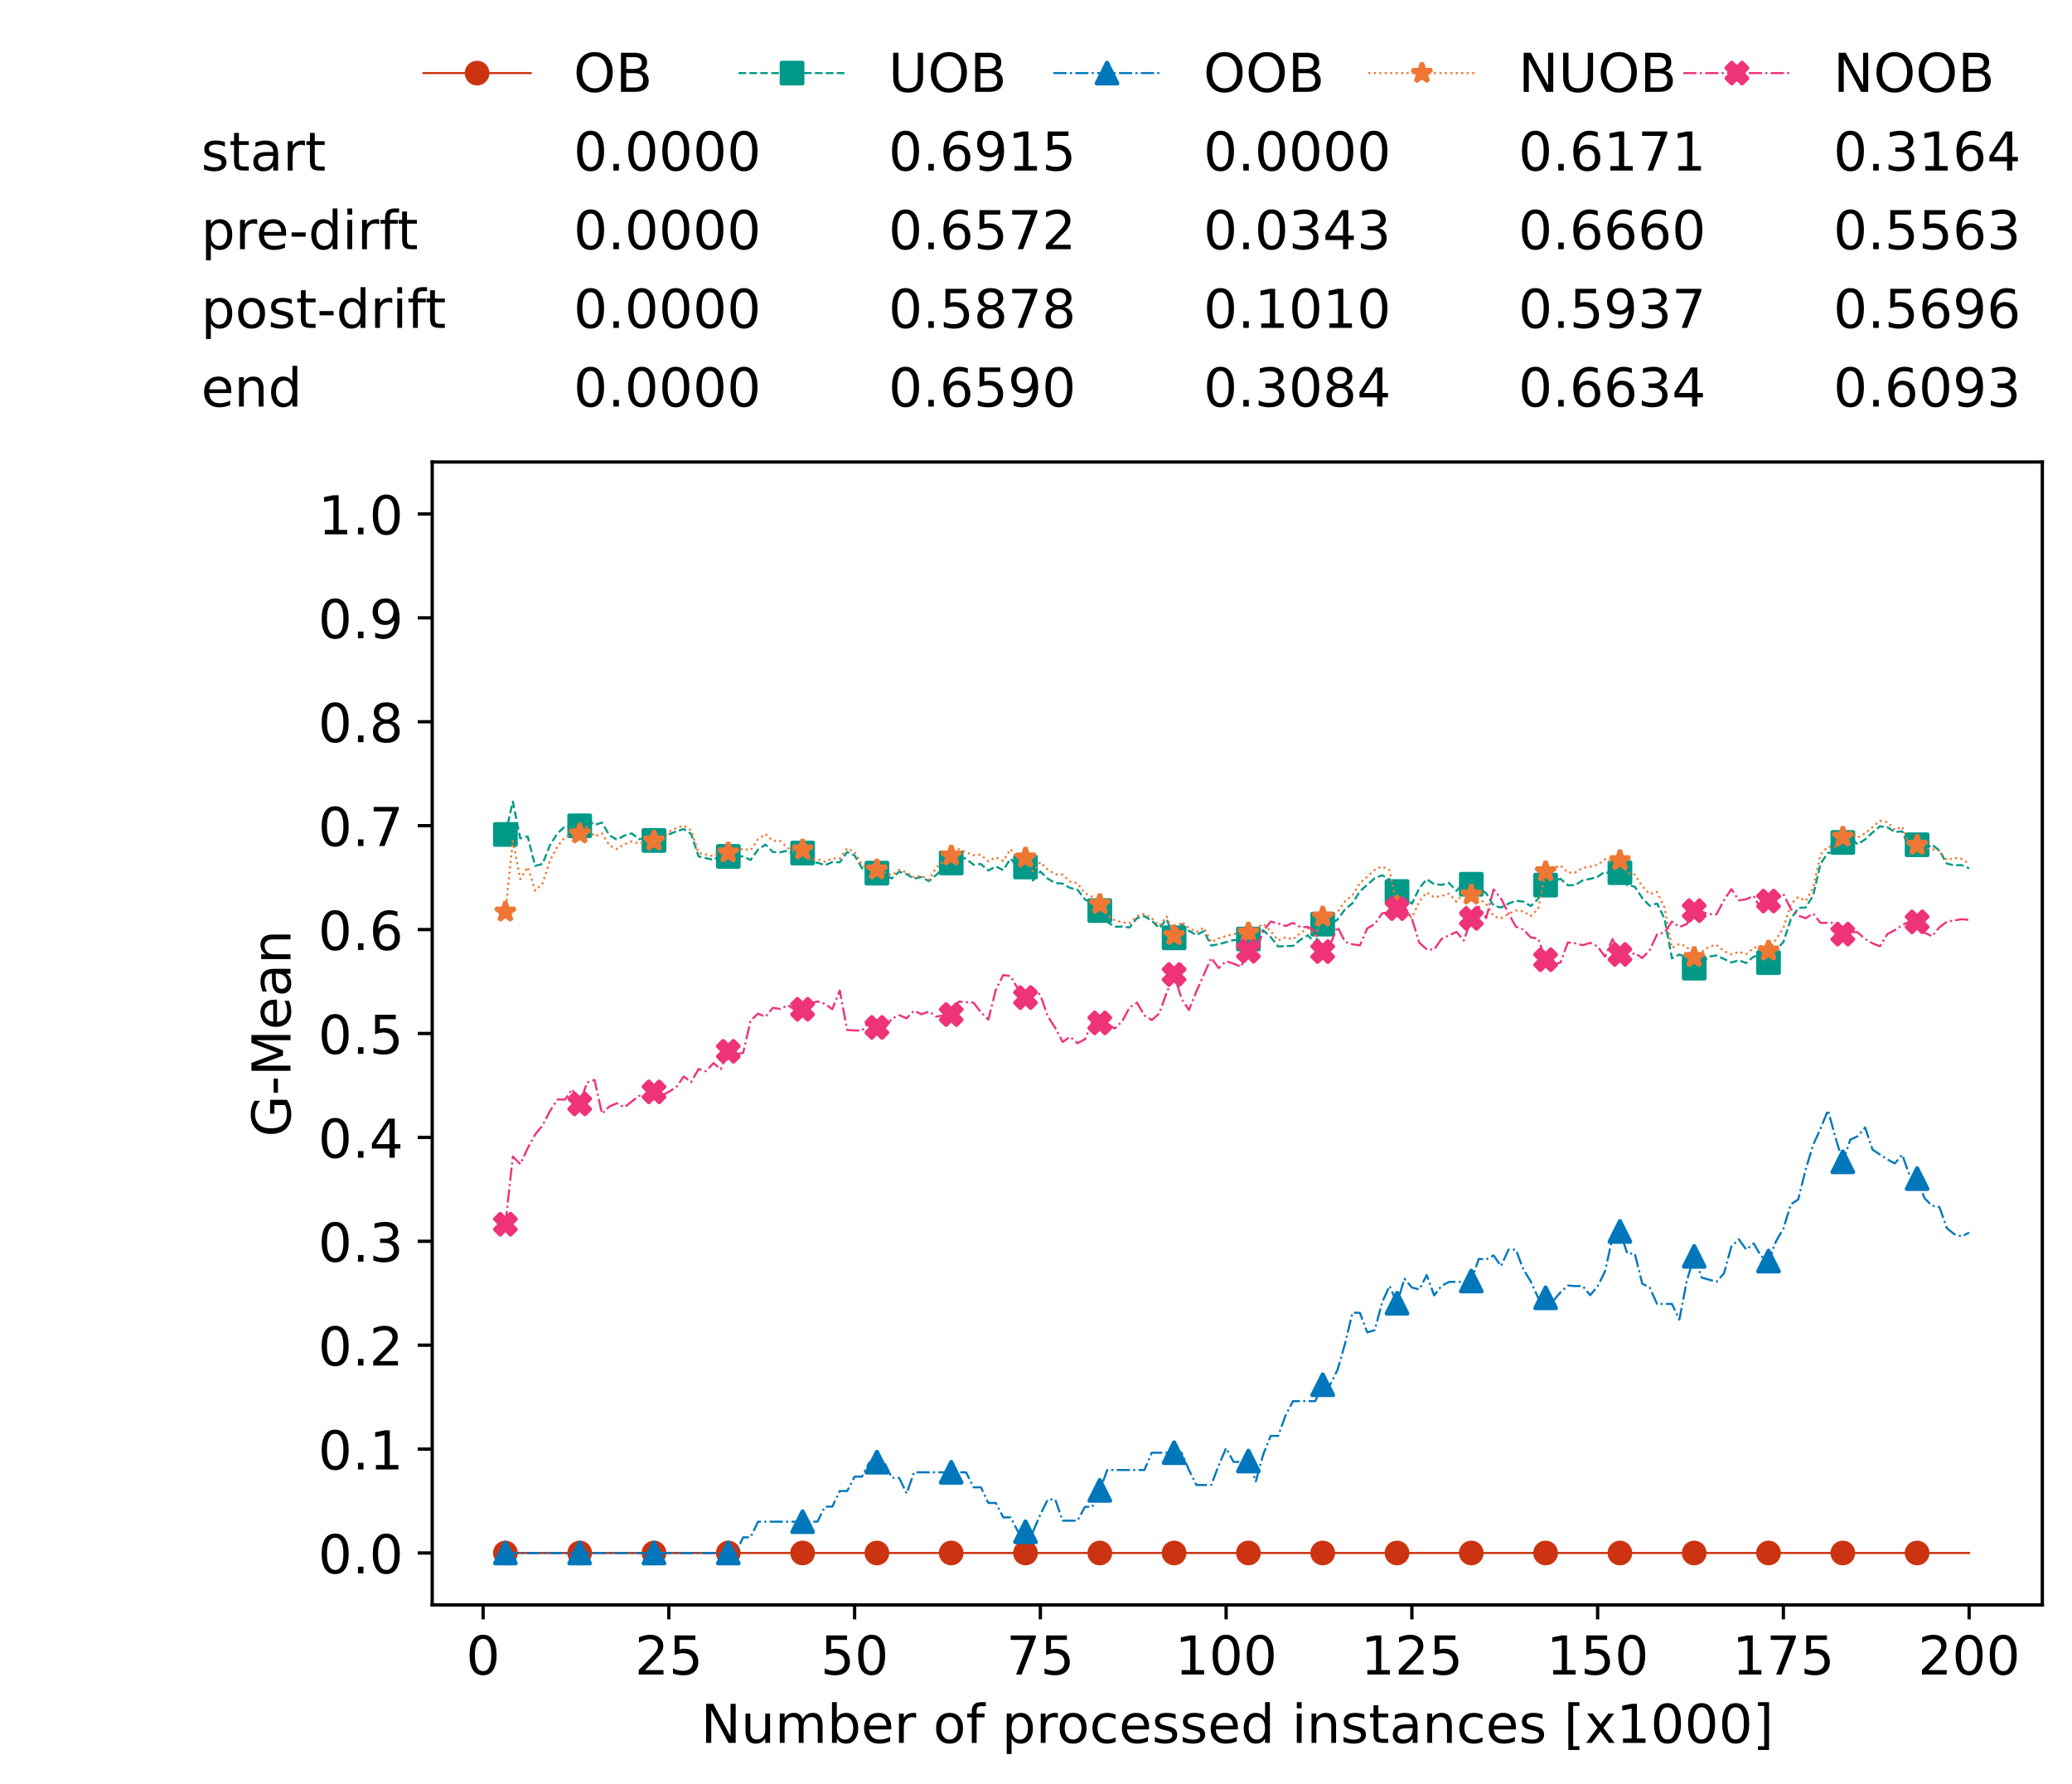 <?xml version="1.0" encoding="utf-8" standalone="no"?>
<!DOCTYPE svg PUBLIC "-//W3C//DTD SVG 1.1//EN"
  "http://www.w3.org/Graphics/SVG/1.1/DTD/svg11.dtd">
<!-- Created with matplotlib (https://matplotlib.org/) -->
<svg height="432.615pt" version="1.1" viewBox="0 0 502.65 432.615" width="502.65pt" xmlns="http://www.w3.org/2000/svg" xmlns:xlink="http://www.w3.org/1999/xlink">
 <defs>
  <style type="text/css">*{stroke-linecap:butt;stroke-linejoin:round;}</style>
 </defs>
 <g id="figure_1">
  <g id="patch_1">
   <path d="M 0 432.615 
L 502.65 432.615 
L 502.65 0 
L 0 0 
z
" style="fill:#ffffff;"/>
  </g>
  <g id="axes_1">
   <g id="patch_2">
    <path d="M 104.85 389.252 
L 495.45 389.252 
L 495.45 112.052 
L 104.85 112.052 
z
" style="fill:#ffffff;"/>
   </g>
   <g id="matplotlib.axis_1">
    <g id="xtick_1">
     <g id="line2d_1">
      <defs>
       <path d="M 0 0 
L 0 3.5 
" id="mb79123884a" style="stroke:#000000;stroke-width:0.8;"/>
      </defs>
      <g>
       <use style="stroke:#000000;stroke-width:0.8;" x="117.197" xlink:href="#mb79123884a" y="389.252"/>
      </g>
     </g>
     <g id="text_1">
      <!-- 0 -->
      <g transform="translate(113.061 406.13)scale(0.13 -0.13)">
       <defs>
        <path d="M 31.781 66.406 
Q 24.172 66.406 20.328 58.906 
Q 16.5 51.422 16.5 36.375 
Q 16.5 21.391 20.328 13.891 
Q 24.172 6.391 31.781 6.391 
Q 39.453 6.391 43.281 13.891 
Q 47.125 21.391 47.125 36.375 
Q 47.125 51.422 43.281 58.906 
Q 39.453 66.406 31.781 66.406 
z
M 31.781 74.219 
Q 44.047 74.219 50.516 64.516 
Q 56.984 54.828 56.984 36.375 
Q 56.984 17.969 50.516 8.266 
Q 44.047 -1.422 31.781 -1.422 
Q 19.531 -1.422 13.062 8.266 
Q 6.594 17.969 6.594 36.375 
Q 6.594 54.828 13.062 64.516 
Q 19.531 74.219 31.781 74.219 
z
" id="DejaVuSans-48"/>
       </defs>
       <use xlink:href="#DejaVuSans-48"/>
      </g>
     </g>
    </g>
    <g id="xtick_2">
     <g id="line2d_2">
      <g>
       <use style="stroke:#000000;stroke-width:0.8;" x="162.259" xlink:href="#mb79123884a" y="389.252"/>
      </g>
     </g>
     <g id="text_2">
      <!-- 25 -->
      <g transform="translate(153.988 406.13)scale(0.13 -0.13)">
       <defs>
        <path d="M 19.188 8.297 
L 53.609 8.297 
L 53.609 0 
L 7.328 0 
L 7.328 8.297 
Q 12.938 14.109 22.625 23.891 
Q 32.328 33.688 34.812 36.531 
Q 39.547 41.844 41.422 45.531 
Q 43.312 49.219 43.312 52.781 
Q 43.312 58.594 39.234 62.25 
Q 35.156 65.922 28.609 65.922 
Q 23.969 65.922 18.812 64.312 
Q 13.672 62.703 7.812 59.422 
L 7.812 69.391 
Q 13.766 71.781 18.938 73 
Q 24.125 74.219 28.422 74.219 
Q 39.75 74.219 46.484 68.547 
Q 53.219 62.891 53.219 53.422 
Q 53.219 48.922 51.531 44.891 
Q 49.859 40.875 45.406 35.406 
Q 44.188 33.984 37.641 27.219 
Q 31.109 20.453 19.188 8.297 
z
" id="DejaVuSans-50"/>
        <path d="M 10.797 72.906 
L 49.516 72.906 
L 49.516 64.594 
L 19.828 64.594 
L 19.828 46.734 
Q 21.969 47.469 24.109 47.828 
Q 26.266 48.188 28.422 48.188 
Q 40.625 48.188 47.75 41.5 
Q 54.891 34.812 54.891 23.391 
Q 54.891 11.625 47.562 5.094 
Q 40.234 -1.422 26.906 -1.422 
Q 22.312 -1.422 17.547 -0.641 
Q 12.797 0.141 7.719 1.703 
L 7.719 11.625 
Q 12.109 9.234 16.797 8.062 
Q 21.484 6.891 26.703 6.891 
Q 35.156 6.891 40.078 11.328 
Q 45.016 15.766 45.016 23.391 
Q 45.016 31 40.078 35.438 
Q 35.156 39.891 26.703 39.891 
Q 22.75 39.891 18.812 39.016 
Q 14.891 38.141 10.797 36.281 
z
" id="DejaVuSans-53"/>
       </defs>
       <use xlink:href="#DejaVuSans-50"/>
       <use x="63.623" xlink:href="#DejaVuSans-53"/>
      </g>
     </g>
    </g>
    <g id="xtick_3">
     <g id="line2d_3">
      <g>
       <use style="stroke:#000000;stroke-width:0.8;" x="207.322" xlink:href="#mb79123884a" y="389.252"/>
      </g>
     </g>
     <g id="text_3">
      <!-- 50 -->
      <g transform="translate(199.05 406.13)scale(0.13 -0.13)">
       <use xlink:href="#DejaVuSans-53"/>
       <use x="63.623" xlink:href="#DejaVuSans-48"/>
      </g>
     </g>
    </g>
    <g id="xtick_4">
     <g id="line2d_4">
      <g>
       <use style="stroke:#000000;stroke-width:0.8;" x="252.384" xlink:href="#mb79123884a" y="389.252"/>
      </g>
     </g>
     <g id="text_4">
      <!-- 75 -->
      <g transform="translate(244.113 406.13)scale(0.13 -0.13)">
       <defs>
        <path d="M 8.203 72.906 
L 55.078 72.906 
L 55.078 68.703 
L 28.609 0 
L 18.312 0 
L 43.219 64.594 
L 8.203 64.594 
z
" id="DejaVuSans-55"/>
       </defs>
       <use xlink:href="#DejaVuSans-55"/>
       <use x="63.623" xlink:href="#DejaVuSans-53"/>
      </g>
     </g>
    </g>
    <g id="xtick_5">
     <g id="line2d_5">
      <g>
       <use style="stroke:#000000;stroke-width:0.8;" x="297.446" xlink:href="#mb79123884a" y="389.252"/>
      </g>
     </g>
     <g id="text_5">
      <!-- 100 -->
      <g transform="translate(285.039 406.13)scale(0.13 -0.13)">
       <defs>
        <path d="M 12.406 8.297 
L 28.516 8.297 
L 28.516 63.922 
L 10.984 60.406 
L 10.984 69.391 
L 28.422 72.906 
L 38.281 72.906 
L 38.281 8.297 
L 54.391 8.297 
L 54.391 0 
L 12.406 0 
z
" id="DejaVuSans-49"/>
       </defs>
       <use xlink:href="#DejaVuSans-49"/>
       <use x="63.623" xlink:href="#DejaVuSans-48"/>
       <use x="127.246" xlink:href="#DejaVuSans-48"/>
      </g>
     </g>
    </g>
    <g id="xtick_6">
     <g id="line2d_6">
      <g>
       <use style="stroke:#000000;stroke-width:0.8;" x="342.509" xlink:href="#mb79123884a" y="389.252"/>
      </g>
     </g>
     <g id="text_6">
      <!-- 125 -->
      <g transform="translate(330.102 406.13)scale(0.13 -0.13)">
       <use xlink:href="#DejaVuSans-49"/>
       <use x="63.623" xlink:href="#DejaVuSans-50"/>
       <use x="127.246" xlink:href="#DejaVuSans-53"/>
      </g>
     </g>
    </g>
    <g id="xtick_7">
     <g id="line2d_7">
      <g>
       <use style="stroke:#000000;stroke-width:0.8;" x="387.571" xlink:href="#mb79123884a" y="389.252"/>
      </g>
     </g>
     <g id="text_7">
      <!-- 150 -->
      <g transform="translate(375.164 406.13)scale(0.13 -0.13)">
       <use xlink:href="#DejaVuSans-49"/>
       <use x="63.623" xlink:href="#DejaVuSans-53"/>
       <use x="127.246" xlink:href="#DejaVuSans-48"/>
      </g>
     </g>
    </g>
    <g id="xtick_8">
     <g id="line2d_8">
      <g>
       <use style="stroke:#000000;stroke-width:0.8;" x="432.633" xlink:href="#mb79123884a" y="389.252"/>
      </g>
     </g>
     <g id="text_8">
      <!-- 175 -->
      <g transform="translate(420.226 406.13)scale(0.13 -0.13)">
       <use xlink:href="#DejaVuSans-49"/>
       <use x="63.623" xlink:href="#DejaVuSans-55"/>
       <use x="127.246" xlink:href="#DejaVuSans-53"/>
      </g>
     </g>
    </g>
    <g id="xtick_9">
     <g id="line2d_9">
      <g>
       <use style="stroke:#000000;stroke-width:0.8;" x="477.695" xlink:href="#mb79123884a" y="389.252"/>
      </g>
     </g>
     <g id="text_9">
      <!-- 200 -->
      <g transform="translate(465.289 406.13)scale(0.13 -0.13)">
       <use xlink:href="#DejaVuSans-50"/>
       <use x="63.623" xlink:href="#DejaVuSans-48"/>
       <use x="127.246" xlink:href="#DejaVuSans-48"/>
      </g>
     </g>
    </g>
    <g id="text_10">
     <!-- Number of processed instances [x1000] -->
     <g transform="translate(170.025 422.711)scale(0.13 -0.13)">
      <defs>
       <path d="M 9.812 72.906 
L 23.094 72.906 
L 55.422 11.922 
L 55.422 72.906 
L 64.984 72.906 
L 64.984 0 
L 51.703 0 
L 19.391 60.984 
L 19.391 0 
L 9.812 0 
z
" id="DejaVuSans-78"/>
       <path d="M 8.5 21.578 
L 8.5 54.688 
L 17.484 54.688 
L 17.484 21.922 
Q 17.484 14.156 20.5 10.266 
Q 23.531 6.391 29.594 6.391 
Q 36.859 6.391 41.078 11.031 
Q 45.312 15.672 45.312 23.688 
L 45.312 54.688 
L 54.297 54.688 
L 54.297 0 
L 45.312 0 
L 45.312 8.406 
Q 42.047 3.422 37.719 1 
Q 33.406 -1.422 27.688 -1.422 
Q 18.266 -1.422 13.375 4.438 
Q 8.5 10.297 8.5 21.578 
z
M 31.109 56 
z
" id="DejaVuSans-117"/>
       <path d="M 52 44.188 
Q 55.375 50.25 60.062 53.125 
Q 64.75 56 71.094 56 
Q 79.641 56 84.281 50.016 
Q 88.922 44.047 88.922 33.016 
L 88.922 0 
L 79.891 0 
L 79.891 32.719 
Q 79.891 40.578 77.094 44.375 
Q 74.312 48.188 68.609 48.188 
Q 61.625 48.188 57.562 43.547 
Q 53.516 38.922 53.516 30.906 
L 53.516 0 
L 44.484 0 
L 44.484 32.719 
Q 44.484 40.625 41.703 44.406 
Q 38.922 48.188 33.109 48.188 
Q 26.219 48.188 22.156 43.531 
Q 18.109 38.875 18.109 30.906 
L 18.109 0 
L 9.078 0 
L 9.078 54.688 
L 18.109 54.688 
L 18.109 46.188 
Q 21.188 51.219 25.484 53.609 
Q 29.781 56 35.688 56 
Q 41.656 56 45.828 52.969 
Q 50 49.953 52 44.188 
z
" id="DejaVuSans-109"/>
       <path d="M 48.688 27.297 
Q 48.688 37.203 44.609 42.844 
Q 40.531 48.484 33.406 48.484 
Q 26.266 48.484 22.188 42.844 
Q 18.109 37.203 18.109 27.297 
Q 18.109 17.391 22.188 11.75 
Q 26.266 6.109 33.406 6.109 
Q 40.531 6.109 44.609 11.75 
Q 48.688 17.391 48.688 27.297 
z
M 18.109 46.391 
Q 20.953 51.266 25.266 53.625 
Q 29.594 56 35.594 56 
Q 45.562 56 51.781 48.094 
Q 58.016 40.188 58.016 27.297 
Q 58.016 14.406 51.781 6.484 
Q 45.562 -1.422 35.594 -1.422 
Q 29.594 -1.422 25.266 0.953 
Q 20.953 3.328 18.109 8.203 
L 18.109 0 
L 9.078 0 
L 9.078 75.984 
L 18.109 75.984 
z
" id="DejaVuSans-98"/>
       <path d="M 56.203 29.594 
L 56.203 25.203 
L 14.891 25.203 
Q 15.484 15.922 20.484 11.062 
Q 25.484 6.203 34.422 6.203 
Q 39.594 6.203 44.453 7.469 
Q 49.312 8.734 54.109 11.281 
L 54.109 2.781 
Q 49.266 0.734 44.188 -0.344 
Q 39.109 -1.422 33.891 -1.422 
Q 20.797 -1.422 13.156 6.188 
Q 5.516 13.812 5.516 26.812 
Q 5.516 40.234 12.766 48.109 
Q 20.016 56 32.328 56 
Q 43.359 56 49.781 48.891 
Q 56.203 41.797 56.203 29.594 
z
M 47.219 32.234 
Q 47.125 39.594 43.094 43.984 
Q 39.062 48.391 32.422 48.391 
Q 24.906 48.391 20.391 44.141 
Q 15.875 39.891 15.188 32.172 
z
" id="DejaVuSans-101"/>
       <path d="M 41.109 46.297 
Q 39.594 47.172 37.812 47.578 
Q 36.031 48 33.891 48 
Q 26.266 48 22.188 43.047 
Q 18.109 38.094 18.109 28.812 
L 18.109 0 
L 9.078 0 
L 9.078 54.688 
L 18.109 54.688 
L 18.109 46.188 
Q 20.953 51.172 25.484 53.578 
Q 30.031 56 36.531 56 
Q 37.453 56 38.578 55.875 
Q 39.703 55.766 41.062 55.516 
z
" id="DejaVuSans-114"/>
       <path id="DejaVuSans-32"/>
       <path d="M 30.609 48.391 
Q 23.391 48.391 19.188 42.75 
Q 14.984 37.109 14.984 27.297 
Q 14.984 17.484 19.156 11.844 
Q 23.344 6.203 30.609 6.203 
Q 37.797 6.203 41.984 11.859 
Q 46.188 17.531 46.188 27.297 
Q 46.188 37.016 41.984 42.703 
Q 37.797 48.391 30.609 48.391 
z
M 30.609 56 
Q 42.328 56 49.016 48.375 
Q 55.719 40.766 55.719 27.297 
Q 55.719 13.875 49.016 6.219 
Q 42.328 -1.422 30.609 -1.422 
Q 18.844 -1.422 12.172 6.219 
Q 5.516 13.875 5.516 27.297 
Q 5.516 40.766 12.172 48.375 
Q 18.844 56 30.609 56 
z
" id="DejaVuSans-111"/>
       <path d="M 37.109 75.984 
L 37.109 68.5 
L 28.516 68.5 
Q 23.688 68.5 21.797 66.547 
Q 19.922 64.594 19.922 59.516 
L 19.922 54.688 
L 34.719 54.688 
L 34.719 47.703 
L 19.922 47.703 
L 19.922 0 
L 10.891 0 
L 10.891 47.703 
L 2.297 47.703 
L 2.297 54.688 
L 10.891 54.688 
L 10.891 58.5 
Q 10.891 67.625 15.141 71.797 
Q 19.391 75.984 28.609 75.984 
z
" id="DejaVuSans-102"/>
       <path d="M 18.109 8.203 
L 18.109 -20.797 
L 9.078 -20.797 
L 9.078 54.688 
L 18.109 54.688 
L 18.109 46.391 
Q 20.953 51.266 25.266 53.625 
Q 29.594 56 35.594 56 
Q 45.562 56 51.781 48.094 
Q 58.016 40.188 58.016 27.297 
Q 58.016 14.406 51.781 6.484 
Q 45.562 -1.422 35.594 -1.422 
Q 29.594 -1.422 25.266 0.953 
Q 20.953 3.328 18.109 8.203 
z
M 48.688 27.297 
Q 48.688 37.203 44.609 42.844 
Q 40.531 48.484 33.406 48.484 
Q 26.266 48.484 22.188 42.844 
Q 18.109 37.203 18.109 27.297 
Q 18.109 17.391 22.188 11.75 
Q 26.266 6.109 33.406 6.109 
Q 40.531 6.109 44.609 11.75 
Q 48.688 17.391 48.688 27.297 
z
" id="DejaVuSans-112"/>
       <path d="M 48.781 52.594 
L 48.781 44.188 
Q 44.969 46.297 41.141 47.344 
Q 37.312 48.391 33.406 48.391 
Q 24.656 48.391 19.812 42.844 
Q 14.984 37.312 14.984 27.297 
Q 14.984 17.281 19.812 11.734 
Q 24.656 6.203 33.406 6.203 
Q 37.312 6.203 41.141 7.25 
Q 44.969 8.297 48.781 10.406 
L 48.781 2.094 
Q 45.016 0.344 40.984 -0.531 
Q 36.969 -1.422 32.422 -1.422 
Q 20.062 -1.422 12.781 6.344 
Q 5.516 14.109 5.516 27.297 
Q 5.516 40.672 12.859 48.328 
Q 20.219 56 33.016 56 
Q 37.156 56 41.109 55.141 
Q 45.062 54.297 48.781 52.594 
z
" id="DejaVuSans-99"/>
       <path d="M 44.281 53.078 
L 44.281 44.578 
Q 40.484 46.531 36.375 47.5 
Q 32.281 48.484 27.875 48.484 
Q 21.188 48.484 17.844 46.438 
Q 14.5 44.391 14.5 40.281 
Q 14.5 37.156 16.891 35.375 
Q 19.281 33.594 26.516 31.984 
L 29.594 31.297 
Q 39.156 29.25 43.188 25.516 
Q 47.219 21.781 47.219 15.094 
Q 47.219 7.469 41.188 3.016 
Q 35.156 -1.422 24.609 -1.422 
Q 20.219 -1.422 15.453 -0.562 
Q 10.688 0.297 5.422 2 
L 5.422 11.281 
Q 10.406 8.688 15.234 7.391 
Q 20.062 6.109 24.812 6.109 
Q 31.156 6.109 34.562 8.281 
Q 37.984 10.453 37.984 14.406 
Q 37.984 18.062 35.516 20.016 
Q 33.062 21.969 24.703 23.781 
L 21.578 24.516 
Q 13.234 26.266 9.516 29.906 
Q 5.812 33.547 5.812 39.891 
Q 5.812 47.609 11.281 51.797 
Q 16.75 56 26.812 56 
Q 31.781 56 36.172 55.266 
Q 40.578 54.547 44.281 53.078 
z
" id="DejaVuSans-115"/>
       <path d="M 45.406 46.391 
L 45.406 75.984 
L 54.391 75.984 
L 54.391 0 
L 45.406 0 
L 45.406 8.203 
Q 42.578 3.328 38.25 0.953 
Q 33.938 -1.422 27.875 -1.422 
Q 17.969 -1.422 11.734 6.484 
Q 5.516 14.406 5.516 27.297 
Q 5.516 40.188 11.734 48.094 
Q 17.969 56 27.875 56 
Q 33.938 56 38.25 53.625 
Q 42.578 51.266 45.406 46.391 
z
M 14.797 27.297 
Q 14.797 17.391 18.875 11.75 
Q 22.953 6.109 30.078 6.109 
Q 37.203 6.109 41.297 11.75 
Q 45.406 17.391 45.406 27.297 
Q 45.406 37.203 41.297 42.844 
Q 37.203 48.484 30.078 48.484 
Q 22.953 48.484 18.875 42.844 
Q 14.797 37.203 14.797 27.297 
z
" id="DejaVuSans-100"/>
       <path d="M 9.422 54.688 
L 18.406 54.688 
L 18.406 0 
L 9.422 0 
z
M 9.422 75.984 
L 18.406 75.984 
L 18.406 64.594 
L 9.422 64.594 
z
" id="DejaVuSans-105"/>
       <path d="M 54.891 33.016 
L 54.891 0 
L 45.906 0 
L 45.906 32.719 
Q 45.906 40.484 42.875 44.328 
Q 39.844 48.188 33.797 48.188 
Q 26.516 48.188 22.312 43.547 
Q 18.109 38.922 18.109 30.906 
L 18.109 0 
L 9.078 0 
L 9.078 54.688 
L 18.109 54.688 
L 18.109 46.188 
Q 21.344 51.125 25.703 53.562 
Q 30.078 56 35.797 56 
Q 45.219 56 50.047 50.172 
Q 54.891 44.344 54.891 33.016 
z
" id="DejaVuSans-110"/>
       <path d="M 18.312 70.219 
L 18.312 54.688 
L 36.812 54.688 
L 36.812 47.703 
L 18.312 47.703 
L 18.312 18.016 
Q 18.312 11.328 20.141 9.422 
Q 21.969 7.516 27.594 7.516 
L 36.812 7.516 
L 36.812 0 
L 27.594 0 
Q 17.188 0 13.234 3.875 
Q 9.281 7.766 9.281 18.016 
L 9.281 47.703 
L 2.688 47.703 
L 2.688 54.688 
L 9.281 54.688 
L 9.281 70.219 
z
" id="DejaVuSans-116"/>
       <path d="M 34.281 27.484 
Q 23.391 27.484 19.188 25 
Q 14.984 22.516 14.984 16.5 
Q 14.984 11.719 18.141 8.906 
Q 21.297 6.109 26.703 6.109 
Q 34.188 6.109 38.703 11.406 
Q 43.219 16.703 43.219 25.484 
L 43.219 27.484 
z
M 52.203 31.203 
L 52.203 0 
L 43.219 0 
L 43.219 8.297 
Q 40.141 3.328 35.547 0.953 
Q 30.953 -1.422 24.312 -1.422 
Q 15.922 -1.422 10.953 3.297 
Q 6 8.016 6 15.922 
Q 6 25.141 12.172 29.828 
Q 18.359 34.516 30.609 34.516 
L 43.219 34.516 
L 43.219 35.406 
Q 43.219 41.609 39.141 45 
Q 35.062 48.391 27.688 48.391 
Q 23 48.391 18.547 47.266 
Q 14.109 46.141 10.016 43.891 
L 10.016 52.203 
Q 14.938 54.109 19.578 55.047 
Q 24.219 56 28.609 56 
Q 40.484 56 46.344 49.844 
Q 52.203 43.703 52.203 31.203 
z
" id="DejaVuSans-97"/>
       <path d="M 8.594 75.984 
L 29.297 75.984 
L 29.297 69 
L 17.578 69 
L 17.578 -6.203 
L 29.297 -6.203 
L 29.297 -13.188 
L 8.594 -13.188 
z
" id="DejaVuSans-91"/>
       <path d="M 54.891 54.688 
L 35.109 28.078 
L 55.906 0 
L 45.312 0 
L 29.391 21.484 
L 13.484 0 
L 2.875 0 
L 24.125 28.609 
L 4.688 54.688 
L 15.281 54.688 
L 29.781 35.203 
L 44.281 54.688 
z
" id="DejaVuSans-120"/>
       <path d="M 30.422 75.984 
L 30.422 -13.188 
L 9.719 -13.188 
L 9.719 -6.203 
L 21.391 -6.203 
L 21.391 69 
L 9.719 69 
L 9.719 75.984 
z
" id="DejaVuSans-93"/>
      </defs>
      <use xlink:href="#DejaVuSans-78"/>
      <use x="74.805" xlink:href="#DejaVuSans-117"/>
      <use x="138.184" xlink:href="#DejaVuSans-109"/>
      <use x="235.596" xlink:href="#DejaVuSans-98"/>
      <use x="299.072" xlink:href="#DejaVuSans-101"/>
      <use x="360.596" xlink:href="#DejaVuSans-114"/>
      <use x="401.709" xlink:href="#DejaVuSans-32"/>
      <use x="433.496" xlink:href="#DejaVuSans-111"/>
      <use x="494.678" xlink:href="#DejaVuSans-102"/>
      <use x="529.883" xlink:href="#DejaVuSans-32"/>
      <use x="561.67" xlink:href="#DejaVuSans-112"/>
      <use x="625.146" xlink:href="#DejaVuSans-114"/>
      <use x="664.01" xlink:href="#DejaVuSans-111"/>
      <use x="725.191" xlink:href="#DejaVuSans-99"/>
      <use x="780.172" xlink:href="#DejaVuSans-101"/>
      <use x="841.695" xlink:href="#DejaVuSans-115"/>
      <use x="893.795" xlink:href="#DejaVuSans-115"/>
      <use x="945.895" xlink:href="#DejaVuSans-101"/>
      <use x="1007.418" xlink:href="#DejaVuSans-100"/>
      <use x="1070.895" xlink:href="#DejaVuSans-32"/>
      <use x="1102.682" xlink:href="#DejaVuSans-105"/>
      <use x="1130.465" xlink:href="#DejaVuSans-110"/>
      <use x="1193.844" xlink:href="#DejaVuSans-115"/>
      <use x="1245.943" xlink:href="#DejaVuSans-116"/>
      <use x="1285.152" xlink:href="#DejaVuSans-97"/>
      <use x="1346.432" xlink:href="#DejaVuSans-110"/>
      <use x="1409.811" xlink:href="#DejaVuSans-99"/>
      <use x="1464.791" xlink:href="#DejaVuSans-101"/>
      <use x="1526.314" xlink:href="#DejaVuSans-115"/>
      <use x="1578.414" xlink:href="#DejaVuSans-32"/>
      <use x="1610.201" xlink:href="#DejaVuSans-91"/>
      <use x="1649.215" xlink:href="#DejaVuSans-120"/>
      <use x="1708.395" xlink:href="#DejaVuSans-49"/>
      <use x="1772.018" xlink:href="#DejaVuSans-48"/>
      <use x="1835.641" xlink:href="#DejaVuSans-48"/>
      <use x="1899.264" xlink:href="#DejaVuSans-48"/>
      <use x="1962.887" xlink:href="#DejaVuSans-93"/>
     </g>
    </g>
   </g>
   <g id="matplotlib.axis_2">
    <g id="ytick_1">
     <g id="line2d_10">
      <defs>
       <path d="M 0 0 
L -3.5 0 
" id="m03ef7b0431" style="stroke:#000000;stroke-width:0.8;"/>
      </defs>
      <g>
       <use style="stroke:#000000;stroke-width:0.8;" x="104.85" xlink:href="#m03ef7b0431" y="376.652"/>
      </g>
     </g>
     <g id="text_11">
      <!-- 0.0 -->
      <g transform="translate(77.176 381.591)scale(0.13 -0.13)">
       <defs>
        <path d="M 10.688 12.406 
L 21 12.406 
L 21 0 
L 10.688 0 
z
" id="DejaVuSans-46"/>
       </defs>
       <use xlink:href="#DejaVuSans-48"/>
       <use x="63.623" xlink:href="#DejaVuSans-46"/>
       <use x="95.41" xlink:href="#DejaVuSans-48"/>
      </g>
     </g>
    </g>
    <g id="ytick_2">
     <g id="line2d_11">
      <g>
       <use style="stroke:#000000;stroke-width:0.8;" x="104.85" xlink:href="#m03ef7b0431" y="351.452"/>
      </g>
     </g>
     <g id="text_12">
      <!-- 0.1 -->
      <g transform="translate(77.176 356.391)scale(0.13 -0.13)">
       <use xlink:href="#DejaVuSans-48"/>
       <use x="63.623" xlink:href="#DejaVuSans-46"/>
       <use x="95.41" xlink:href="#DejaVuSans-49"/>
      </g>
     </g>
    </g>
    <g id="ytick_3">
     <g id="line2d_12">
      <g>
       <use style="stroke:#000000;stroke-width:0.8;" x="104.85" xlink:href="#m03ef7b0431" y="326.252"/>
      </g>
     </g>
     <g id="text_13">
      <!-- 0.2 -->
      <g transform="translate(77.176 331.191)scale(0.13 -0.13)">
       <use xlink:href="#DejaVuSans-48"/>
       <use x="63.623" xlink:href="#DejaVuSans-46"/>
       <use x="95.41" xlink:href="#DejaVuSans-50"/>
      </g>
     </g>
    </g>
    <g id="ytick_4">
     <g id="line2d_13">
      <g>
       <use style="stroke:#000000;stroke-width:0.8;" x="104.85" xlink:href="#m03ef7b0431" y="301.052"/>
      </g>
     </g>
     <g id="text_14">
      <!-- 0.3 -->
      <g transform="translate(77.176 305.991)scale(0.13 -0.13)">
       <defs>
        <path d="M 40.578 39.312 
Q 47.656 37.797 51.625 33 
Q 55.609 28.219 55.609 21.188 
Q 55.609 10.406 48.188 4.484 
Q 40.766 -1.422 27.094 -1.422 
Q 22.516 -1.422 17.656 -0.516 
Q 12.797 0.391 7.625 2.203 
L 7.625 11.719 
Q 11.719 9.328 16.594 8.109 
Q 21.484 6.891 26.812 6.891 
Q 36.078 6.891 40.938 10.547 
Q 45.797 14.203 45.797 21.188 
Q 45.797 27.641 41.281 31.266 
Q 36.766 34.906 28.719 34.906 
L 20.219 34.906 
L 20.219 43.016 
L 29.109 43.016 
Q 36.375 43.016 40.234 45.922 
Q 44.094 48.828 44.094 54.297 
Q 44.094 59.906 40.109 62.906 
Q 36.141 65.922 28.719 65.922 
Q 24.656 65.922 20.016 65.031 
Q 15.375 64.156 9.812 62.312 
L 9.812 71.094 
Q 15.438 72.656 20.344 73.438 
Q 25.25 74.219 29.594 74.219 
Q 40.828 74.219 47.359 69.109 
Q 53.906 64.016 53.906 55.328 
Q 53.906 49.266 50.438 45.094 
Q 46.969 40.922 40.578 39.312 
z
" id="DejaVuSans-51"/>
       </defs>
       <use xlink:href="#DejaVuSans-48"/>
       <use x="63.623" xlink:href="#DejaVuSans-46"/>
       <use x="95.41" xlink:href="#DejaVuSans-51"/>
      </g>
     </g>
    </g>
    <g id="ytick_5">
     <g id="line2d_14">
      <g>
       <use style="stroke:#000000;stroke-width:0.8;" x="104.85" xlink:href="#m03ef7b0431" y="275.852"/>
      </g>
     </g>
     <g id="text_15">
      <!-- 0.4 -->
      <g transform="translate(77.176 280.791)scale(0.13 -0.13)">
       <defs>
        <path d="M 37.797 64.312 
L 12.891 25.391 
L 37.797 25.391 
z
M 35.203 72.906 
L 47.609 72.906 
L 47.609 25.391 
L 58.016 25.391 
L 58.016 17.188 
L 47.609 17.188 
L 47.609 0 
L 37.797 0 
L 37.797 17.188 
L 4.891 17.188 
L 4.891 26.703 
z
" id="DejaVuSans-52"/>
       </defs>
       <use xlink:href="#DejaVuSans-48"/>
       <use x="63.623" xlink:href="#DejaVuSans-46"/>
       <use x="95.41" xlink:href="#DejaVuSans-52"/>
      </g>
     </g>
    </g>
    <g id="ytick_6">
     <g id="line2d_15">
      <g>
       <use style="stroke:#000000;stroke-width:0.8;" x="104.85" xlink:href="#m03ef7b0431" y="250.652"/>
      </g>
     </g>
     <g id="text_16">
      <!-- 0.5 -->
      <g transform="translate(77.176 255.591)scale(0.13 -0.13)">
       <use xlink:href="#DejaVuSans-48"/>
       <use x="63.623" xlink:href="#DejaVuSans-46"/>
       <use x="95.41" xlink:href="#DejaVuSans-53"/>
      </g>
     </g>
    </g>
    <g id="ytick_7">
     <g id="line2d_16">
      <g>
       <use style="stroke:#000000;stroke-width:0.8;" x="104.85" xlink:href="#m03ef7b0431" y="225.452"/>
      </g>
     </g>
     <g id="text_17">
      <!-- 0.6 -->
      <g transform="translate(77.176 230.391)scale(0.13 -0.13)">
       <defs>
        <path d="M 33.016 40.375 
Q 26.375 40.375 22.484 35.828 
Q 18.609 31.297 18.609 23.391 
Q 18.609 15.531 22.484 10.953 
Q 26.375 6.391 33.016 6.391 
Q 39.656 6.391 43.531 10.953 
Q 47.406 15.531 47.406 23.391 
Q 47.406 31.297 43.531 35.828 
Q 39.656 40.375 33.016 40.375 
z
M 52.594 71.297 
L 52.594 62.312 
Q 48.875 64.062 45.094 64.984 
Q 41.312 65.922 37.594 65.922 
Q 27.828 65.922 22.672 59.328 
Q 17.531 52.734 16.797 39.406 
Q 19.672 43.656 24.016 45.922 
Q 28.375 48.188 33.594 48.188 
Q 44.578 48.188 50.953 41.516 
Q 57.328 34.859 57.328 23.391 
Q 57.328 12.156 50.688 5.359 
Q 44.047 -1.422 33.016 -1.422 
Q 20.359 -1.422 13.672 8.266 
Q 6.984 17.969 6.984 36.375 
Q 6.984 53.656 15.188 63.938 
Q 23.391 74.219 37.203 74.219 
Q 40.922 74.219 44.703 73.484 
Q 48.484 72.75 52.594 71.297 
z
" id="DejaVuSans-54"/>
       </defs>
       <use xlink:href="#DejaVuSans-48"/>
       <use x="63.623" xlink:href="#DejaVuSans-46"/>
       <use x="95.41" xlink:href="#DejaVuSans-54"/>
      </g>
     </g>
    </g>
    <g id="ytick_8">
     <g id="line2d_17">
      <g>
       <use style="stroke:#000000;stroke-width:0.8;" x="104.85" xlink:href="#m03ef7b0431" y="200.252"/>
      </g>
     </g>
     <g id="text_18">
      <!-- 0.7 -->
      <g transform="translate(77.176 205.191)scale(0.13 -0.13)">
       <use xlink:href="#DejaVuSans-48"/>
       <use x="63.623" xlink:href="#DejaVuSans-46"/>
       <use x="95.41" xlink:href="#DejaVuSans-55"/>
      </g>
     </g>
    </g>
    <g id="ytick_9">
     <g id="line2d_18">
      <g>
       <use style="stroke:#000000;stroke-width:0.8;" x="104.85" xlink:href="#m03ef7b0431" y="175.052"/>
      </g>
     </g>
     <g id="text_19">
      <!-- 0.8 -->
      <g transform="translate(77.176 179.991)scale(0.13 -0.13)">
       <defs>
        <path d="M 31.781 34.625 
Q 24.75 34.625 20.719 30.859 
Q 16.703 27.094 16.703 20.516 
Q 16.703 13.922 20.719 10.156 
Q 24.75 6.391 31.781 6.391 
Q 38.812 6.391 42.859 10.172 
Q 46.922 13.969 46.922 20.516 
Q 46.922 27.094 42.891 30.859 
Q 38.875 34.625 31.781 34.625 
z
M 21.922 38.812 
Q 15.578 40.375 12.031 44.719 
Q 8.5 49.078 8.5 55.328 
Q 8.5 64.062 14.719 69.141 
Q 20.953 74.219 31.781 74.219 
Q 42.672 74.219 48.875 69.141 
Q 55.078 64.062 55.078 55.328 
Q 55.078 49.078 51.531 44.719 
Q 48 40.375 41.703 38.812 
Q 48.828 37.156 52.797 32.312 
Q 56.781 27.484 56.781 20.516 
Q 56.781 9.906 50.312 4.234 
Q 43.844 -1.422 31.781 -1.422 
Q 19.734 -1.422 13.25 4.234 
Q 6.781 9.906 6.781 20.516 
Q 6.781 27.484 10.781 32.312 
Q 14.797 37.156 21.922 38.812 
z
M 18.312 54.391 
Q 18.312 48.734 21.844 45.562 
Q 25.391 42.391 31.781 42.391 
Q 38.141 42.391 41.719 45.562 
Q 45.312 48.734 45.312 54.391 
Q 45.312 60.062 41.719 63.234 
Q 38.141 66.406 31.781 66.406 
Q 25.391 66.406 21.844 63.234 
Q 18.312 60.062 18.312 54.391 
z
" id="DejaVuSans-56"/>
       </defs>
       <use xlink:href="#DejaVuSans-48"/>
       <use x="63.623" xlink:href="#DejaVuSans-46"/>
       <use x="95.41" xlink:href="#DejaVuSans-56"/>
      </g>
     </g>
    </g>
    <g id="ytick_10">
     <g id="line2d_19">
      <g>
       <use style="stroke:#000000;stroke-width:0.8;" x="104.85" xlink:href="#m03ef7b0431" y="149.852"/>
      </g>
     </g>
     <g id="text_20">
      <!-- 0.9 -->
      <g transform="translate(77.176 154.791)scale(0.13 -0.13)">
       <defs>
        <path d="M 10.984 1.516 
L 10.984 10.5 
Q 14.703 8.734 18.5 7.812 
Q 22.312 6.891 25.984 6.891 
Q 35.75 6.891 40.891 13.453 
Q 46.047 20.016 46.781 33.406 
Q 43.953 29.203 39.594 26.953 
Q 35.25 24.703 29.984 24.703 
Q 19.047 24.703 12.672 31.312 
Q 6.297 37.938 6.297 49.422 
Q 6.297 60.641 12.938 67.422 
Q 19.578 74.219 30.609 74.219 
Q 43.266 74.219 49.922 64.516 
Q 56.594 54.828 56.594 36.375 
Q 56.594 19.141 48.406 8.859 
Q 40.234 -1.422 26.422 -1.422 
Q 22.703 -1.422 18.891 -0.688 
Q 15.094 0.047 10.984 1.516 
z
M 30.609 32.422 
Q 37.25 32.422 41.125 36.953 
Q 45.016 41.5 45.016 49.422 
Q 45.016 57.281 41.125 61.844 
Q 37.25 66.406 30.609 66.406 
Q 23.969 66.406 20.094 61.844 
Q 16.219 57.281 16.219 49.422 
Q 16.219 41.5 20.094 36.953 
Q 23.969 32.422 30.609 32.422 
z
" id="DejaVuSans-57"/>
       </defs>
       <use xlink:href="#DejaVuSans-48"/>
       <use x="63.623" xlink:href="#DejaVuSans-46"/>
       <use x="95.41" xlink:href="#DejaVuSans-57"/>
      </g>
     </g>
    </g>
    <g id="ytick_11">
     <g id="line2d_20">
      <g>
       <use style="stroke:#000000;stroke-width:0.8;" x="104.85" xlink:href="#m03ef7b0431" y="124.652"/>
      </g>
     </g>
     <g id="text_21">
      <!-- 1.0 -->
      <g transform="translate(77.176 129.591)scale(0.13 -0.13)">
       <use xlink:href="#DejaVuSans-49"/>
       <use x="63.623" xlink:href="#DejaVuSans-46"/>
       <use x="95.41" xlink:href="#DejaVuSans-48"/>
      </g>
     </g>
    </g>
    <g id="text_22">
     <!-- G-Mean -->
     <g transform="translate(70.472 275.744)rotate(-90)scale(0.13 -0.13)">
      <defs>
       <path d="M 59.516 10.406 
L 59.516 29.984 
L 43.406 29.984 
L 43.406 38.094 
L 69.281 38.094 
L 69.281 6.781 
Q 63.578 2.734 56.688 0.656 
Q 49.812 -1.422 42 -1.422 
Q 24.906 -1.422 15.25 8.562 
Q 5.609 18.562 5.609 36.375 
Q 5.609 54.25 15.25 64.234 
Q 24.906 74.219 42 74.219 
Q 49.125 74.219 55.547 72.453 
Q 61.969 70.703 67.391 67.281 
L 67.391 56.781 
Q 61.922 61.422 55.766 63.766 
Q 49.609 66.109 42.828 66.109 
Q 29.438 66.109 22.719 58.641 
Q 16.016 51.172 16.016 36.375 
Q 16.016 21.625 22.719 14.156 
Q 29.438 6.688 42.828 6.688 
Q 48.047 6.688 52.141 7.594 
Q 56.25 8.5 59.516 10.406 
z
" id="DejaVuSans-71"/>
       <path d="M 4.891 31.391 
L 31.203 31.391 
L 31.203 23.391 
L 4.891 23.391 
z
" id="DejaVuSans-45"/>
       <path d="M 9.812 72.906 
L 24.516 72.906 
L 43.109 23.297 
L 61.812 72.906 
L 76.516 72.906 
L 76.516 0 
L 66.891 0 
L 66.891 64.016 
L 48.094 14.016 
L 38.188 14.016 
L 19.391 64.016 
L 19.391 0 
L 9.812 0 
z
" id="DejaVuSans-77"/>
      </defs>
      <use xlink:href="#DejaVuSans-71"/>
      <use x="77.49" xlink:href="#DejaVuSans-45"/>
      <use x="113.574" xlink:href="#DejaVuSans-77"/>
      <use x="199.854" xlink:href="#DejaVuSans-101"/>
      <use x="261.377" xlink:href="#DejaVuSans-97"/>
      <use x="322.656" xlink:href="#DejaVuSans-110"/>
     </g>
    </g>
   </g>
   <g id="line2d_21"/>
   <g id="line2d_22"/>
   <g id="line2d_23"/>
   <g id="line2d_24"/>
   <g id="line2d_25"/>
   <g id="line2d_26">
    <path clip-path="url(#p0f7e9f50e1)" d="M 122.605 376.652 
L 477.695 376.652 
L 477.695 376.652 
" style="fill:none;stroke:#cc3311;stroke-linecap:square;stroke-width:0.5;"/>
    <defs>
     <path d="M 0 2.5 
C 0.663 2.5 1.299 2.237 1.768 1.768 
C 2.237 1.299 2.5 0.663 2.5 0 
C 2.5 -0.663 2.237 -1.299 1.768 -1.768 
C 1.299 -2.237 0.663 -2.5 0 -2.5 
C -0.663 -2.5 -1.299 -2.237 -1.768 -1.768 
C -2.237 -1.299 -2.5 -0.663 -2.5 0 
C -2.5 0.663 -2.237 1.299 -1.768 1.768 
C -1.299 2.237 -0.663 2.5 0 2.5 
z
" id="mb2e5f931c2" style="stroke:#cc3311;"/>
    </defs>
    <g clip-path="url(#p0f7e9f50e1)">
     <use style="fill:#cc3311;stroke:#cc3311;" x="122.605" xlink:href="#mb2e5f931c2" y="376.652"/>
     <use style="fill:#cc3311;stroke:#cc3311;" x="140.629" xlink:href="#mb2e5f931c2" y="376.652"/>
     <use style="fill:#cc3311;stroke:#cc3311;" x="158.654" xlink:href="#mb2e5f931c2" y="376.652"/>
     <use style="fill:#cc3311;stroke:#cc3311;" x="176.679" xlink:href="#mb2e5f931c2" y="376.652"/>
     <use style="fill:#cc3311;stroke:#cc3311;" x="194.704" xlink:href="#mb2e5f931c2" y="376.652"/>
     <use style="fill:#cc3311;stroke:#cc3311;" x="212.729" xlink:href="#mb2e5f931c2" y="376.652"/>
     <use style="fill:#cc3311;stroke:#cc3311;" x="230.754" xlink:href="#mb2e5f931c2" y="376.652"/>
     <use style="fill:#cc3311;stroke:#cc3311;" x="248.779" xlink:href="#mb2e5f931c2" y="376.652"/>
     <use style="fill:#cc3311;stroke:#cc3311;" x="266.804" xlink:href="#mb2e5f931c2" y="376.652"/>
     <use style="fill:#cc3311;stroke:#cc3311;" x="284.829" xlink:href="#mb2e5f931c2" y="376.652"/>
     <use style="fill:#cc3311;stroke:#cc3311;" x="302.854" xlink:href="#mb2e5f931c2" y="376.652"/>
     <use style="fill:#cc3311;stroke:#cc3311;" x="320.879" xlink:href="#mb2e5f931c2" y="376.652"/>
     <use style="fill:#cc3311;stroke:#cc3311;" x="338.904" xlink:href="#mb2e5f931c2" y="376.652"/>
     <use style="fill:#cc3311;stroke:#cc3311;" x="356.928" xlink:href="#mb2e5f931c2" y="376.652"/>
     <use style="fill:#cc3311;stroke:#cc3311;" x="374.953" xlink:href="#mb2e5f931c2" y="376.652"/>
     <use style="fill:#cc3311;stroke:#cc3311;" x="392.978" xlink:href="#mb2e5f931c2" y="376.652"/>
     <use style="fill:#cc3311;stroke:#cc3311;" x="411.003" xlink:href="#mb2e5f931c2" y="376.652"/>
     <use style="fill:#cc3311;stroke:#cc3311;" x="429.028" xlink:href="#mb2e5f931c2" y="376.652"/>
     <use style="fill:#cc3311;stroke:#cc3311;" x="447.053" xlink:href="#mb2e5f931c2" y="376.652"/>
     <use style="fill:#cc3311;stroke:#cc3311;" x="465.078" xlink:href="#mb2e5f931c2" y="376.652"/>
    </g>
   </g>
   <g id="line2d_27"/>
   <g id="line2d_28"/>
   <g id="line2d_29"/>
   <g id="line2d_30"/>
   <g id="line2d_31">
    <path clip-path="url(#p0f7e9f50e1)" d="M 122.605 202.39 
L 124.407 194.41 
L 126.21 203.354 
L 128.012 202.866 
L 129.815 210.016 
L 131.617 209.529 
L 133.419 204.963 
L 135.222 202.163 
L 137.024 200.447 
L 140.629 200.291 
L 142.432 198.741 
L 144.234 200.069 
L 146.037 199.52 
L 147.839 202.575 
L 149.642 203.653 
L 151.444 202.683 
L 153.247 202.124 
L 155.049 203.508 
L 156.852 203.22 
L 158.654 203.836 
L 160.457 203.75 
L 162.259 202.368 
L 164.062 201.628 
L 165.864 201.073 
L 167.667 202.256 
L 169.469 207.702 
L 173.074 208.539 
L 174.877 207.367 
L 176.679 207.705 
L 178.482 207.621 
L 180.284 207.727 
L 182.087 208.583 
L 183.889 206.052 
L 185.692 204.848 
L 187.494 206.641 
L 189.297 206.703 
L 191.099 206.318 
L 192.902 207.515 
L 194.704 206.894 
L 196.507 209.464 
L 198.309 209.209 
L 200.112 209.861 
L 201.914 209.082 
L 203.717 209.147 
L 205.519 206.632 
L 207.322 207.486 
L 209.124 210.598 
L 210.927 211.577 
L 212.729 211.774 
L 214.532 212.305 
L 216.334 213.037 
L 218.137 211.423 
L 219.939 212.019 
L 221.742 213.119 
L 223.544 212.694 
L 225.347 213.715 
L 228.952 210.621 
L 230.754 209.293 
L 232.557 207.609 
L 234.359 208.314 
L 236.162 209.725 
L 237.964 209.559 
L 239.767 211.138 
L 241.569 210.129 
L 243.372 211.038 
L 245.174 208.247 
L 246.976 210.444 
L 248.779 210.271 
L 250.581 213.538 
L 252.384 211.381 
L 254.186 213.111 
L 255.989 214.177 
L 257.791 214.307 
L 259.594 215.355 
L 261.396 215.775 
L 263.199 218.14 
L 265.001 219.046 
L 266.804 220.838 
L 268.606 223.569 
L 270.409 224.781 
L 272.211 224.71 
L 274.014 224.938 
L 275.816 222.682 
L 277.619 222.206 
L 279.421 223.306 
L 281.224 225.086 
L 283.026 222.949 
L 284.829 227.451 
L 286.631 224.173 
L 288.434 225.764 
L 290.236 226.776 
L 292.039 225.831 
L 293.841 229.334 
L 295.644 229.013 
L 299.249 227.994 
L 301.051 228.002 
L 302.854 227.741 
L 306.459 225.636 
L 308.261 227.272 
L 310.064 229.571 
L 311.866 229.435 
L 313.669 229.421 
L 315.471 227.936 
L 317.274 226.855 
L 319.076 228.693 
L 320.879 224.133 
L 322.681 224.156 
L 324.484 223.035 
L 326.286 220.547 
L 328.089 219.081 
L 329.891 216.17 
L 333.496 213.006 
L 335.299 212.265 
L 337.101 213.307 
L 338.904 216.218 
L 342.509 219.193 
L 344.311 215.44 
L 346.114 213.229 
L 347.916 214.437 
L 349.719 214.618 
L 351.521 214.132 
L 353.324 216.061 
L 355.126 214.071 
L 356.928 214.468 
L 358.731 215.403 
L 360.533 216.642 
L 362.336 219.642 
L 364.138 220.112 
L 365.941 219.15 
L 367.743 218.473 
L 369.546 218.676 
L 371.348 219.746 
L 373.151 217.998 
L 374.953 214.673 
L 376.756 213.836 
L 378.558 213.136 
L 380.361 214.722 
L 382.163 214.661 
L 383.966 213.51 
L 385.768 213.161 
L 387.571 212.642 
L 389.373 211.408 
L 391.176 212.208 
L 392.978 211.648 
L 394.781 214.703 
L 396.583 215.047 
L 398.386 217.794 
L 400.188 219.68 
L 401.991 219.129 
L 403.793 222.793 
L 405.596 232.409 
L 407.398 231.501 
L 409.201 232.178 
L 411.003 234.809 
L 412.806 233.563 
L 414.608 232.018 
L 416.411 231.728 
L 420.016 233.438 
L 421.818 232.905 
L 423.621 233.555 
L 425.423 232.019 
L 427.226 231.61 
L 429.028 233.47 
L 430.831 230.37 
L 432.633 228.484 
L 434.436 222.93 
L 436.238 220.216 
L 438.041 220.094 
L 439.843 217.254 
L 441.646 209.488 
L 443.448 206.822 
L 445.251 206.974 
L 447.053 204.32 
L 448.856 203.097 
L 450.658 204.774 
L 452.461 203.582 
L 454.263 201.907 
L 456.066 200.405 
L 457.868 200.638 
L 459.671 201.797 
L 461.473 201.625 
L 463.276 206.152 
L 465.078 204.888 
L 466.881 206.166 
L 468.683 204.836 
L 470.485 206.31 
L 472.288 209.448 
L 474.09 209.868 
L 475.893 209.825 
L 477.695 210.586 
L 477.695 210.586 
" style="fill:none;stroke:#009988;stroke-dasharray:1.85,0.8;stroke-dashoffset:0;stroke-width:0.5;"/>
    <defs>
     <path d="M -2.5 2.5 
L 2.5 2.5 
L 2.5 -2.5 
L -2.5 -2.5 
z
" id="mc77625a43c" style="stroke:#009988;stroke-linejoin:miter;"/>
    </defs>
    <g clip-path="url(#p0f7e9f50e1)">
     <use style="fill:#009988;stroke:#009988;stroke-linejoin:miter;" x="122.605" xlink:href="#mc77625a43c" y="202.39"/>
     <use style="fill:#009988;stroke:#009988;stroke-linejoin:miter;" x="140.629" xlink:href="#mc77625a43c" y="200.291"/>
     <use style="fill:#009988;stroke:#009988;stroke-linejoin:miter;" x="158.654" xlink:href="#mc77625a43c" y="203.836"/>
     <use style="fill:#009988;stroke:#009988;stroke-linejoin:miter;" x="176.679" xlink:href="#mc77625a43c" y="207.705"/>
     <use style="fill:#009988;stroke:#009988;stroke-linejoin:miter;" x="194.704" xlink:href="#mc77625a43c" y="206.894"/>
     <use style="fill:#009988;stroke:#009988;stroke-linejoin:miter;" x="212.729" xlink:href="#mc77625a43c" y="211.774"/>
     <use style="fill:#009988;stroke:#009988;stroke-linejoin:miter;" x="230.754" xlink:href="#mc77625a43c" y="209.293"/>
     <use style="fill:#009988;stroke:#009988;stroke-linejoin:miter;" x="248.779" xlink:href="#mc77625a43c" y="210.271"/>
     <use style="fill:#009988;stroke:#009988;stroke-linejoin:miter;" x="266.804" xlink:href="#mc77625a43c" y="220.838"/>
     <use style="fill:#009988;stroke:#009988;stroke-linejoin:miter;" x="284.829" xlink:href="#mc77625a43c" y="227.451"/>
     <use style="fill:#009988;stroke:#009988;stroke-linejoin:miter;" x="302.854" xlink:href="#mc77625a43c" y="227.741"/>
     <use style="fill:#009988;stroke:#009988;stroke-linejoin:miter;" x="320.879" xlink:href="#mc77625a43c" y="224.133"/>
     <use style="fill:#009988;stroke:#009988;stroke-linejoin:miter;" x="338.904" xlink:href="#mc77625a43c" y="216.218"/>
     <use style="fill:#009988;stroke:#009988;stroke-linejoin:miter;" x="356.928" xlink:href="#mc77625a43c" y="214.468"/>
     <use style="fill:#009988;stroke:#009988;stroke-linejoin:miter;" x="374.953" xlink:href="#mc77625a43c" y="214.673"/>
     <use style="fill:#009988;stroke:#009988;stroke-linejoin:miter;" x="392.978" xlink:href="#mc77625a43c" y="211.648"/>
     <use style="fill:#009988;stroke:#009988;stroke-linejoin:miter;" x="411.003" xlink:href="#mc77625a43c" y="234.809"/>
     <use style="fill:#009988;stroke:#009988;stroke-linejoin:miter;" x="429.028" xlink:href="#mc77625a43c" y="233.47"/>
     <use style="fill:#009988;stroke:#009988;stroke-linejoin:miter;" x="447.053" xlink:href="#mc77625a43c" y="204.32"/>
     <use style="fill:#009988;stroke:#009988;stroke-linejoin:miter;" x="465.078" xlink:href="#mc77625a43c" y="204.888"/>
    </g>
   </g>
   <g id="line2d_32"/>
   <g id="line2d_33"/>
   <g id="line2d_34"/>
   <g id="line2d_35"/>
   <g id="line2d_36">
    <path clip-path="url(#p0f7e9f50e1)" d="M 122.605 376.652 
L 178.482 376.652 
L 180.284 372.855 
L 182.087 372.855 
L 183.889 369.056 
L 198.309 369.056 
L 200.112 365.418 
L 201.914 365.418 
L 203.717 361.621 
L 205.519 361.621 
L 207.322 358.127 
L 209.124 358.127 
L 210.927 354.632 
L 214.532 354.632 
L 216.334 358.429 
L 218.137 358.429 
L 219.939 362.228 
L 221.742 357.084 
L 234.359 357.084 
L 236.162 360.722 
L 237.964 360.722 
L 239.767 364.519 
L 241.569 364.519 
L 243.372 368.013 
L 245.174 368.013 
L 246.976 371.508 
L 250.581 371.508 
L 252.384 367.308 
L 254.186 363.671 
L 255.989 363.671 
L 257.791 368.815 
L 261.396 368.815 
L 263.199 365.449 
L 265.001 365.449 
L 266.804 361.468 
L 268.606 356.526 
L 277.619 356.526 
L 279.421 352.328 
L 286.631 352.328 
L 288.434 356.528 
L 290.236 360.166 
L 293.841 360.166 
L 295.644 355.403 
L 297.446 351.203 
L 299.249 354.569 
L 301.051 354.569 
L 302.854 354.349 
L 304.656 359.292 
L 306.459 352.715 
L 308.261 348.26 
L 310.064 348.26 
L 311.866 343.32 
L 313.669 339.829 
L 319.076 339.827 
L 320.879 335.845 
L 322.681 335.845 
L 324.484 332.209 
L 326.286 325.916 
L 328.089 318.389 
L 329.891 318.389 
L 331.694 323.152 
L 333.496 322.592 
L 335.299 315.857 
L 337.101 311.874 
L 338.904 316.074 
L 340.706 310.141 
L 342.509 312.263 
L 344.311 312.735 
L 346.114 309.244 
L 347.916 314.184 
L 349.719 311.842 
L 351.521 310.903 
L 355.126 310.903 
L 356.928 310.688 
L 358.731 305.318 
L 360.533 305.462 
L 362.336 304.485 
L 364.138 307.072 
L 365.941 303.089 
L 367.743 303.089 
L 369.546 307.849 
L 371.348 310.787 
L 373.151 314.769 
L 374.953 314.769 
L 376.756 315.559 
L 378.558 313.437 
L 380.361 311.793 
L 382.163 311.922 
L 383.966 311.922 
L 385.768 314.119 
L 387.571 311.983 
L 389.373 308.35 
L 391.176 300.101 
L 392.978 298.667 
L 394.781 304.037 
L 396.583 304.039 
L 398.386 311.309 
L 400.188 312.267 
L 401.991 316.249 
L 405.596 316.249 
L 407.398 320.046 
L 409.201 310.655 
L 411.003 304.718 
L 412.806 309.862 
L 416.411 310.868 
L 418.213 308.863 
L 420.016 302.29 
L 421.818 300.553 
L 423.621 303.067 
L 425.423 301.56 
L 427.226 304.667 
L 429.028 305.849 
L 430.831 301.089 
L 432.633 298.005 
L 434.436 292.071 
L 436.238 290.912 
L 438.041 283.641 
L 439.843 277.705 
L 441.646 273.722 
L 443.448 269.27 
L 445.251 275.844 
L 447.053 281.78 
L 448.856 276.416 
L 450.658 275.578 
L 452.461 273.454 
L 454.263 278.822 
L 457.868 281.203 
L 459.671 282.166 
L 461.473 280.051 
L 463.276 285.192 
L 465.078 285.851 
L 466.881 290.611 
L 468.683 292.427 
L 470.485 292.734 
L 472.288 297.875 
L 474.09 299.32 
L 475.893 299.889 
L 477.695 298.929 
L 477.695 298.929 
" style="fill:none;stroke:#0077bb;stroke-dasharray:3.2,0.8,0.5,0.8;stroke-dashoffset:0;stroke-width:0.5;"/>
    <defs>
     <path d="M 0 -2.5 
L -2.5 2.5 
L 2.5 2.5 
z
" id="m6736b62661" style="stroke:#0077bb;stroke-linejoin:miter;"/>
    </defs>
    <g clip-path="url(#p0f7e9f50e1)">
     <use style="fill:#0077bb;stroke:#0077bb;stroke-linejoin:miter;" x="122.605" xlink:href="#m6736b62661" y="376.652"/>
     <use style="fill:#0077bb;stroke:#0077bb;stroke-linejoin:miter;" x="140.629" xlink:href="#m6736b62661" y="376.652"/>
     <use style="fill:#0077bb;stroke:#0077bb;stroke-linejoin:miter;" x="158.654" xlink:href="#m6736b62661" y="376.652"/>
     <use style="fill:#0077bb;stroke:#0077bb;stroke-linejoin:miter;" x="176.679" xlink:href="#m6736b62661" y="376.652"/>
     <use style="fill:#0077bb;stroke:#0077bb;stroke-linejoin:miter;" x="194.704" xlink:href="#m6736b62661" y="369.056"/>
     <use style="fill:#0077bb;stroke:#0077bb;stroke-linejoin:miter;" x="212.729" xlink:href="#m6736b62661" y="354.632"/>
     <use style="fill:#0077bb;stroke:#0077bb;stroke-linejoin:miter;" x="230.754" xlink:href="#m6736b62661" y="357.084"/>
     <use style="fill:#0077bb;stroke:#0077bb;stroke-linejoin:miter;" x="248.779" xlink:href="#m6736b62661" y="371.508"/>
     <use style="fill:#0077bb;stroke:#0077bb;stroke-linejoin:miter;" x="266.804" xlink:href="#m6736b62661" y="361.468"/>
     <use style="fill:#0077bb;stroke:#0077bb;stroke-linejoin:miter;" x="284.829" xlink:href="#m6736b62661" y="352.328"/>
     <use style="fill:#0077bb;stroke:#0077bb;stroke-linejoin:miter;" x="302.854" xlink:href="#m6736b62661" y="354.349"/>
     <use style="fill:#0077bb;stroke:#0077bb;stroke-linejoin:miter;" x="320.879" xlink:href="#m6736b62661" y="335.845"/>
     <use style="fill:#0077bb;stroke:#0077bb;stroke-linejoin:miter;" x="338.904" xlink:href="#m6736b62661" y="316.074"/>
     <use style="fill:#0077bb;stroke:#0077bb;stroke-linejoin:miter;" x="356.928" xlink:href="#m6736b62661" y="310.688"/>
     <use style="fill:#0077bb;stroke:#0077bb;stroke-linejoin:miter;" x="374.953" xlink:href="#m6736b62661" y="314.769"/>
     <use style="fill:#0077bb;stroke:#0077bb;stroke-linejoin:miter;" x="392.978" xlink:href="#m6736b62661" y="298.667"/>
     <use style="fill:#0077bb;stroke:#0077bb;stroke-linejoin:miter;" x="411.003" xlink:href="#m6736b62661" y="304.718"/>
     <use style="fill:#0077bb;stroke:#0077bb;stroke-linejoin:miter;" x="429.028" xlink:href="#m6736b62661" y="305.849"/>
     <use style="fill:#0077bb;stroke:#0077bb;stroke-linejoin:miter;" x="447.053" xlink:href="#m6736b62661" y="281.78"/>
     <use style="fill:#0077bb;stroke:#0077bb;stroke-linejoin:miter;" x="465.078" xlink:href="#m6736b62661" y="285.851"/>
    </g>
   </g>
   <g id="line2d_37"/>
   <g id="line2d_38"/>
   <g id="line2d_39"/>
   <g id="line2d_40"/>
   <g id="line2d_41">
    <path clip-path="url(#p0f7e9f50e1)" d="M 122.605 221.153 
L 124.407 203.96 
L 126.21 213.213 
L 128.012 210.292 
L 129.815 215.999 
L 131.617 214.284 
L 133.419 208.747 
L 135.222 205.289 
L 137.024 203.046 
L 140.629 202.183 
L 142.432 200.418 
L 144.234 202.862 
L 146.037 202.124 
L 147.839 205.044 
L 149.642 205.915 
L 151.444 204.796 
L 153.247 204.065 
L 155.049 204.603 
L 158.654 203.912 
L 160.457 203.731 
L 162.259 201.721 
L 164.062 200.852 
L 165.864 200.234 
L 167.667 201.41 
L 169.469 206.874 
L 173.074 207.663 
L 174.877 206.416 
L 176.679 206.797 
L 178.482 206.585 
L 180.284 205.837 
L 182.087 206.231 
L 183.889 203.563 
L 185.692 202.271 
L 187.494 203.938 
L 189.297 203.971 
L 191.099 205.643 
L 192.902 206.786 
L 194.704 206.077 
L 196.507 208.59 
L 198.309 208.343 
L 200.112 208.996 
L 201.914 208.18 
L 203.717 208.219 
L 205.519 205.714 
L 207.322 206.632 
L 209.124 209.782 
L 210.927 210.798 
L 212.729 210.919 
L 214.532 211.528 
L 216.334 212.293 
L 218.137 210.984 
L 219.939 211.603 
L 221.742 212.746 
L 223.544 212.373 
L 225.347 213.381 
L 227.149 210.361 
L 228.952 208.82 
L 230.754 207.543 
L 232.557 205.937 
L 236.162 207.432 
L 237.964 207.289 
L 239.767 208.9 
L 241.569 207.918 
L 243.372 208.814 
L 245.174 205.965 
L 246.976 208.198 
L 248.779 208.024 
L 250.581 211.295 
L 252.384 209.096 
L 254.186 210.919 
L 255.989 212.026 
L 257.791 212.139 
L 259.594 213.808 
L 261.396 214.244 
L 263.199 216.64 
L 265.001 217.524 
L 266.804 219.289 
L 268.606 222.021 
L 270.409 223.151 
L 272.211 223.698 
L 274.014 223.902 
L 275.816 222.191 
L 277.619 221.616 
L 279.421 222.727 
L 281.224 224.517 
L 283.026 222.298 
L 284.829 226.859 
L 286.631 223.506 
L 288.434 225.086 
L 290.236 226.044 
L 292.039 224.978 
L 293.841 228.511 
L 295.644 227.578 
L 299.249 226.49 
L 301.051 226.514 
L 302.854 226.211 
L 306.459 224.11 
L 308.261 225.82 
L 310.064 228.103 
L 311.866 227.348 
L 313.669 227.835 
L 315.471 226.284 
L 317.274 225.155 
L 319.076 226.968 
L 320.879 222.348 
L 322.681 222.371 
L 324.484 221.179 
L 326.286 218.616 
L 328.089 217.127 
L 329.891 214.217 
L 333.496 210.982 
L 335.299 210.144 
L 337.101 211.078 
L 338.904 219.71 
L 342.509 222.625 
L 344.311 218.676 
L 346.114 216.442 
L 347.916 217.631 
L 349.719 217.293 
L 351.521 216.716 
L 353.324 218.676 
L 355.126 216.598 
L 356.928 217.017 
L 358.731 217.967 
L 360.533 219.212 
L 362.336 222.229 
L 364.138 222.705 
L 365.941 221.645 
L 367.743 220.832 
L 369.546 221.022 
L 371.348 222.162 
L 373.151 220.435 
L 374.953 211.38 
L 376.756 210.553 
L 378.558 209.895 
L 380.361 211.658 
L 382.163 211.586 
L 383.966 210.491 
L 385.768 210.184 
L 387.571 209.714 
L 389.373 208.417 
L 391.176 209.317 
L 392.978 208.681 
L 394.781 211.767 
L 396.583 212.092 
L 398.386 214.94 
L 400.188 216.86 
L 401.991 216.34 
L 403.793 220.107 
L 405.596 229.897 
L 407.398 228.912 
L 409.201 229.573 
L 411.003 232.174 
L 414.608 229.58 
L 416.411 229.172 
L 418.213 230.689 
L 420.016 231.444 
L 421.818 230.869 
L 423.621 231.428 
L 425.423 229.883 
L 427.226 229.382 
L 429.028 230.602 
L 432.633 225.107 
L 434.436 219.29 
L 436.238 217.605 
L 438.041 218.512 
L 439.843 215.432 
L 441.646 207.25 
L 443.448 205.36 
L 445.251 205.383 
L 447.053 202.987 
L 448.856 201.717 
L 450.658 203.185 
L 452.461 202.097 
L 456.066 199.091 
L 457.868 199.364 
L 459.671 201.28 
L 461.473 200.504 
L 463.276 205.151 
L 465.078 204.961 
L 466.881 205.827 
L 468.683 205.926 
L 470.485 206.365 
L 472.288 208.612 
L 474.09 208.081 
L 475.893 208.328 
L 477.695 209.476 
L 477.695 209.476 
" style="fill:none;stroke:#ee7733;stroke-dasharray:0.5,0.825;stroke-dashoffset:0;stroke-width:0.5;"/>
    <defs>
     <path d="M 0 -2.5 
L -0.561 -0.773 
L -2.378 -0.773 
L -0.908 0.295 
L -1.469 2.023 
L -0 0.955 
L 1.469 2.023 
L 0.908 0.295 
L 2.378 -0.773 
L 0.561 -0.773 
z
" id="m1b05d88d0c" style="stroke:#ee7733;stroke-linejoin:bevel;"/>
    </defs>
    <g clip-path="url(#p0f7e9f50e1)">
     <use style="fill:#ee7733;stroke:#ee7733;stroke-linejoin:bevel;" x="122.605" xlink:href="#m1b05d88d0c" y="221.153"/>
     <use style="fill:#ee7733;stroke:#ee7733;stroke-linejoin:bevel;" x="140.629" xlink:href="#m1b05d88d0c" y="202.183"/>
     <use style="fill:#ee7733;stroke:#ee7733;stroke-linejoin:bevel;" x="158.654" xlink:href="#m1b05d88d0c" y="203.912"/>
     <use style="fill:#ee7733;stroke:#ee7733;stroke-linejoin:bevel;" x="176.679" xlink:href="#m1b05d88d0c" y="206.797"/>
     <use style="fill:#ee7733;stroke:#ee7733;stroke-linejoin:bevel;" x="194.704" xlink:href="#m1b05d88d0c" y="206.077"/>
     <use style="fill:#ee7733;stroke:#ee7733;stroke-linejoin:bevel;" x="212.729" xlink:href="#m1b05d88d0c" y="210.919"/>
     <use style="fill:#ee7733;stroke:#ee7733;stroke-linejoin:bevel;" x="230.754" xlink:href="#m1b05d88d0c" y="207.543"/>
     <use style="fill:#ee7733;stroke:#ee7733;stroke-linejoin:bevel;" x="248.779" xlink:href="#m1b05d88d0c" y="208.024"/>
     <use style="fill:#ee7733;stroke:#ee7733;stroke-linejoin:bevel;" x="266.804" xlink:href="#m1b05d88d0c" y="219.289"/>
     <use style="fill:#ee7733;stroke:#ee7733;stroke-linejoin:bevel;" x="284.829" xlink:href="#m1b05d88d0c" y="226.859"/>
     <use style="fill:#ee7733;stroke:#ee7733;stroke-linejoin:bevel;" x="302.854" xlink:href="#m1b05d88d0c" y="226.211"/>
     <use style="fill:#ee7733;stroke:#ee7733;stroke-linejoin:bevel;" x="320.879" xlink:href="#m1b05d88d0c" y="222.348"/>
     <use style="fill:#ee7733;stroke:#ee7733;stroke-linejoin:bevel;" x="338.904" xlink:href="#m1b05d88d0c" y="219.71"/>
     <use style="fill:#ee7733;stroke:#ee7733;stroke-linejoin:bevel;" x="356.928" xlink:href="#m1b05d88d0c" y="217.017"/>
     <use style="fill:#ee7733;stroke:#ee7733;stroke-linejoin:bevel;" x="374.953" xlink:href="#m1b05d88d0c" y="211.38"/>
     <use style="fill:#ee7733;stroke:#ee7733;stroke-linejoin:bevel;" x="392.978" xlink:href="#m1b05d88d0c" y="208.681"/>
     <use style="fill:#ee7733;stroke:#ee7733;stroke-linejoin:bevel;" x="411.003" xlink:href="#m1b05d88d0c" y="232.174"/>
     <use style="fill:#ee7733;stroke:#ee7733;stroke-linejoin:bevel;" x="429.028" xlink:href="#m1b05d88d0c" y="230.602"/>
     <use style="fill:#ee7733;stroke:#ee7733;stroke-linejoin:bevel;" x="447.053" xlink:href="#m1b05d88d0c" y="202.987"/>
     <use style="fill:#ee7733;stroke:#ee7733;stroke-linejoin:bevel;" x="465.078" xlink:href="#m1b05d88d0c" y="204.961"/>
    </g>
   </g>
   <g id="line2d_42"/>
   <g id="line2d_43"/>
   <g id="line2d_44"/>
   <g id="line2d_45"/>
   <g id="line2d_46">
    <path clip-path="url(#p0f7e9f50e1)" d="M 122.605 296.913 
L 124.407 280.494 
L 126.21 282.349 
L 128.012 278.5 
L 129.815 275.164 
L 131.617 272.971 
L 133.419 269.454 
L 135.222 266.663 
L 137.024 266.695 
L 138.827 264.173 
L 140.629 267.737 
L 142.432 262.527 
L 144.234 261.911 
L 146.037 270.107 
L 147.839 268.354 
L 149.642 267.569 
L 151.444 268.566 
L 155.049 265.779 
L 156.852 266.332 
L 158.654 264.814 
L 160.457 265.763 
L 162.259 264.79 
L 164.062 263.657 
L 165.864 261.09 
L 167.667 262.44 
L 169.469 259.263 
L 171.272 259.807 
L 173.074 257.845 
L 174.877 259.308 
L 176.679 254.98 
L 178.482 255.708 
L 180.284 255.362 
L 182.087 247.515 
L 183.889 245.845 
L 185.692 246.605 
L 187.494 244.416 
L 189.297 244.715 
L 191.099 243.776 
L 192.902 244.963 
L 194.704 244.782 
L 196.507 243.395 
L 198.309 242.874 
L 200.112 243.456 
L 201.914 244.766 
L 203.717 240.208 
L 205.519 249.799 
L 207.322 249.929 
L 209.124 249.937 
L 210.927 247.64 
L 212.729 249.19 
L 214.532 249.554 
L 216.334 247.085 
L 218.137 246.202 
L 219.939 246.984 
L 221.742 245.117 
L 223.544 245.996 
L 225.347 245.316 
L 227.149 246.563 
L 228.952 246.243 
L 230.754 246.067 
L 232.557 242.92 
L 236.162 243.181 
L 237.964 245.496 
L 239.767 247.281 
L 241.569 240.076 
L 243.372 236.474 
L 245.174 236.72 
L 246.976 239.912 
L 248.779 241.952 
L 250.581 239.596 
L 252.384 241.339 
L 254.186 246.489 
L 255.989 249.308 
L 257.791 252.712 
L 259.594 251.461 
L 261.396 253.029 
L 263.199 252.056 
L 265.001 247.779 
L 266.804 248.08 
L 268.606 248.214 
L 270.409 249.462 
L 272.211 247.737 
L 274.014 244.352 
L 275.816 243.178 
L 277.619 246.257 
L 279.421 247.402 
L 281.224 245.808 
L 283.026 240.756 
L 284.829 236.344 
L 286.631 242.215 
L 288.434 244.977 
L 290.236 240.467 
L 293.841 232.323 
L 295.644 234.788 
L 297.446 233.121 
L 299.249 233.723 
L 301.051 234.464 
L 302.854 230.7 
L 304.656 230.998 
L 306.459 225.77 
L 308.261 223.511 
L 310.064 223.977 
L 311.866 224.6 
L 313.669 223.836 
L 315.471 224.869 
L 317.274 224.805 
L 319.076 225.913 
L 320.879 230.788 
L 322.681 229.163 
L 324.484 224.77 
L 326.286 228.431 
L 328.089 229.011 
L 329.891 229.29 
L 331.694 225.159 
L 333.496 224.138 
L 335.299 221.506 
L 337.101 221.24 
L 338.904 220.37 
L 340.706 219.842 
L 342.509 222.767 
L 344.311 228.643 
L 346.114 230.236 
L 347.916 230.301 
L 349.719 227.706 
L 353.324 226.012 
L 355.126 228.117 
L 356.928 222.741 
L 358.731 219.892 
L 360.533 222.683 
L 362.336 215.713 
L 364.138 217.912 
L 365.941 221.508 
L 367.743 224.758 
L 369.546 225.436 
L 371.348 227.356 
L 373.151 227.658 
L 374.953 232.766 
L 376.756 233.988 
L 378.558 233.453 
L 380.361 228.566 
L 382.163 228.797 
L 383.966 229.244 
L 385.768 228.674 
L 387.571 229.541 
L 389.373 232.03 
L 391.176 227.739 
L 392.978 231.471 
L 394.781 232.018 
L 396.583 231.126 
L 398.386 232.36 
L 400.188 230.503 
L 401.991 226.604 
L 403.793 226.184 
L 405.596 223.525 
L 407.398 224.828 
L 409.201 224.113 
L 411.003 220.872 
L 412.806 221.101 
L 414.608 221.715 
L 416.411 221.751 
L 418.213 218.348 
L 420.016 215.624 
L 421.818 218.36 
L 423.621 218.107 
L 425.423 217.264 
L 427.226 220.59 
L 429.028 218.54 
L 430.831 218.292 
L 432.633 216.838 
L 434.436 220.445 
L 436.238 222.054 
L 438.041 222.708 
L 439.843 221.541 
L 441.646 223.825 
L 445.251 223.815 
L 447.053 226.553 
L 448.856 226.017 
L 450.658 226.125 
L 452.461 227.754 
L 454.263 228.788 
L 456.066 229.515 
L 457.868 226.548 
L 459.671 225.583 
L 461.473 224.38 
L 463.276 223.461 
L 465.078 223.582 
L 466.881 226.164 
L 468.683 227.091 
L 470.485 224.91 
L 472.288 223.535 
L 475.893 222.941 
L 477.695 223.098 
L 477.695 223.098 
" style="fill:none;stroke:#ee3377;stroke-dasharray:3.2,0.8,0.5,0.8;stroke-dashoffset:0;stroke-width:0.5;"/>
    <defs>
     <path d="M -1.25 2.5 
L 0 1.25 
L 1.25 2.5 
L 2.5 1.25 
L 1.25 0 
L 2.5 -1.25 
L 1.25 -2.5 
L 0 -1.25 
L -1.25 -2.5 
L -2.5 -1.25 
L -1.25 0 
L -2.5 1.25 
z
" id="mbbf0bc3014" style="stroke:#ee3377;stroke-linejoin:miter;"/>
    </defs>
    <g clip-path="url(#p0f7e9f50e1)">
     <use style="fill:#ee3377;stroke:#ee3377;stroke-linejoin:miter;" x="122.605" xlink:href="#mbbf0bc3014" y="296.913"/>
     <use style="fill:#ee3377;stroke:#ee3377;stroke-linejoin:miter;" x="140.629" xlink:href="#mbbf0bc3014" y="267.737"/>
     <use style="fill:#ee3377;stroke:#ee3377;stroke-linejoin:miter;" x="158.654" xlink:href="#mbbf0bc3014" y="264.814"/>
     <use style="fill:#ee3377;stroke:#ee3377;stroke-linejoin:miter;" x="176.679" xlink:href="#mbbf0bc3014" y="254.98"/>
     <use style="fill:#ee3377;stroke:#ee3377;stroke-linejoin:miter;" x="194.704" xlink:href="#mbbf0bc3014" y="244.782"/>
     <use style="fill:#ee3377;stroke:#ee3377;stroke-linejoin:miter;" x="212.729" xlink:href="#mbbf0bc3014" y="249.19"/>
     <use style="fill:#ee3377;stroke:#ee3377;stroke-linejoin:miter;" x="230.754" xlink:href="#mbbf0bc3014" y="246.067"/>
     <use style="fill:#ee3377;stroke:#ee3377;stroke-linejoin:miter;" x="248.779" xlink:href="#mbbf0bc3014" y="241.952"/>
     <use style="fill:#ee3377;stroke:#ee3377;stroke-linejoin:miter;" x="266.804" xlink:href="#mbbf0bc3014" y="248.08"/>
     <use style="fill:#ee3377;stroke:#ee3377;stroke-linejoin:miter;" x="284.829" xlink:href="#mbbf0bc3014" y="236.344"/>
     <use style="fill:#ee3377;stroke:#ee3377;stroke-linejoin:miter;" x="302.854" xlink:href="#mbbf0bc3014" y="230.7"/>
     <use style="fill:#ee3377;stroke:#ee3377;stroke-linejoin:miter;" x="320.879" xlink:href="#mbbf0bc3014" y="230.788"/>
     <use style="fill:#ee3377;stroke:#ee3377;stroke-linejoin:miter;" x="338.904" xlink:href="#mbbf0bc3014" y="220.37"/>
     <use style="fill:#ee3377;stroke:#ee3377;stroke-linejoin:miter;" x="356.928" xlink:href="#mbbf0bc3014" y="222.741"/>
     <use style="fill:#ee3377;stroke:#ee3377;stroke-linejoin:miter;" x="374.953" xlink:href="#mbbf0bc3014" y="232.766"/>
     <use style="fill:#ee3377;stroke:#ee3377;stroke-linejoin:miter;" x="392.978" xlink:href="#mbbf0bc3014" y="231.471"/>
     <use style="fill:#ee3377;stroke:#ee3377;stroke-linejoin:miter;" x="411.003" xlink:href="#mbbf0bc3014" y="220.872"/>
     <use style="fill:#ee3377;stroke:#ee3377;stroke-linejoin:miter;" x="429.028" xlink:href="#mbbf0bc3014" y="218.54"/>
     <use style="fill:#ee3377;stroke:#ee3377;stroke-linejoin:miter;" x="447.053" xlink:href="#mbbf0bc3014" y="226.553"/>
     <use style="fill:#ee3377;stroke:#ee3377;stroke-linejoin:miter;" x="465.078" xlink:href="#mbbf0bc3014" y="223.582"/>
    </g>
   </g>
   <g id="line2d_47"/>
   <g id="line2d_48"/>
   <g id="line2d_49"/>
   <g id="line2d_50"/>
   <g id="patch_3">
    <path d="M 104.85 389.252 
L 104.85 112.052 
" style="fill:none;stroke:#000000;stroke-linecap:square;stroke-linejoin:miter;stroke-width:0.8;"/>
   </g>
   <g id="patch_4">
    <path d="M 495.45 389.252 
L 495.45 112.052 
" style="fill:none;stroke:#000000;stroke-linecap:square;stroke-linejoin:miter;stroke-width:0.8;"/>
   </g>
   <g id="patch_5">
    <path d="M 104.85 389.252 
L 495.45 389.252 
" style="fill:none;stroke:#000000;stroke-linecap:square;stroke-linejoin:miter;stroke-width:0.8;"/>
   </g>
   <g id="patch_6">
    <path d="M 104.85 112.052 
L 495.45 112.052 
" style="fill:none;stroke:#000000;stroke-linecap:square;stroke-linejoin:miter;stroke-width:0.8;"/>
   </g>
   <g id="legend_1">
    <g id="line2d_51"/>
    <g id="line2d_52"/>
    <g id="text_23">
     <!--   -->
     <g transform="translate(48.8 22.278)scale(0.13 -0.13)">
      <use xlink:href="#DejaVuSans-32"/>
     </g>
    </g>
    <g id="line2d_53"/>
    <g id="line2d_54"/>
    <g id="text_24">
     <!-- start -->
     <g transform="translate(48.8 41.36)scale(0.13 -0.13)">
      <use xlink:href="#DejaVuSans-115"/>
      <use x="52.1" xlink:href="#DejaVuSans-116"/>
      <use x="91.309" xlink:href="#DejaVuSans-97"/>
      <use x="152.588" xlink:href="#DejaVuSans-114"/>
      <use x="193.701" xlink:href="#DejaVuSans-116"/>
     </g>
    </g>
    <g id="line2d_55"/>
    <g id="line2d_56"/>
    <g id="text_25">
     <!-- pre-dirft -->
     <g transform="translate(48.8 60.441)scale(0.13 -0.13)">
      <use xlink:href="#DejaVuSans-112"/>
      <use x="63.477" xlink:href="#DejaVuSans-114"/>
      <use x="102.34" xlink:href="#DejaVuSans-101"/>
      <use x="163.863" xlink:href="#DejaVuSans-45"/>
      <use x="199.947" xlink:href="#DejaVuSans-100"/>
      <use x="263.424" xlink:href="#DejaVuSans-105"/>
      <use x="291.207" xlink:href="#DejaVuSans-114"/>
      <use x="332.32" xlink:href="#DejaVuSans-102"/>
      <use x="365.775" xlink:href="#DejaVuSans-116"/>
     </g>
    </g>
    <g id="line2d_57"/>
    <g id="line2d_58"/>
    <g id="text_26">
     <!-- post-drift -->
     <g transform="translate(48.8 79.523)scale(0.13 -0.13)">
      <use xlink:href="#DejaVuSans-112"/>
      <use x="63.477" xlink:href="#DejaVuSans-111"/>
      <use x="124.658" xlink:href="#DejaVuSans-115"/>
      <use x="176.758" xlink:href="#DejaVuSans-116"/>
      <use x="215.967" xlink:href="#DejaVuSans-45"/>
      <use x="252.051" xlink:href="#DejaVuSans-100"/>
      <use x="315.527" xlink:href="#DejaVuSans-114"/>
      <use x="356.641" xlink:href="#DejaVuSans-105"/>
      <use x="384.424" xlink:href="#DejaVuSans-102"/>
      <use x="417.879" xlink:href="#DejaVuSans-116"/>
     </g>
    </g>
    <g id="line2d_59"/>
    <g id="line2d_60"/>
    <g id="text_27">
     <!-- end -->
     <g transform="translate(48.8 98.604)scale(0.13 -0.13)">
      <use xlink:href="#DejaVuSans-101"/>
      <use x="61.523" xlink:href="#DejaVuSans-110"/>
      <use x="124.902" xlink:href="#DejaVuSans-100"/>
     </g>
    </g>
    <g id="line2d_61">
     <path d="M 102.738 17.728 
L 128.738 17.728 
" style="fill:none;stroke:#cc3311;stroke-linecap:square;stroke-width:0.5;"/>
    </g>
    <g id="line2d_62">
     <g>
      <use style="fill:#cc3311;stroke:#cc3311;" x="115.738" xlink:href="#mb2e5f931c2" y="17.728"/>
     </g>
    </g>
    <g id="text_28">
     <!-- OB -->
     <g transform="translate(139.138 22.278)scale(0.13 -0.13)">
      <defs>
       <path d="M 39.406 66.219 
Q 28.656 66.219 22.328 58.203 
Q 16.016 50.203 16.016 36.375 
Q 16.016 22.609 22.328 14.594 
Q 28.656 6.594 39.406 6.594 
Q 50.141 6.594 56.422 14.594 
Q 62.703 22.609 62.703 36.375 
Q 62.703 50.203 56.422 58.203 
Q 50.141 66.219 39.406 66.219 
z
M 39.406 74.219 
Q 54.734 74.219 63.906 63.938 
Q 73.094 53.656 73.094 36.375 
Q 73.094 19.141 63.906 8.859 
Q 54.734 -1.422 39.406 -1.422 
Q 24.031 -1.422 14.812 8.828 
Q 5.609 19.094 5.609 36.375 
Q 5.609 53.656 14.812 63.938 
Q 24.031 74.219 39.406 74.219 
z
" id="DejaVuSans-79"/>
       <path d="M 19.672 34.812 
L 19.672 8.109 
L 35.5 8.109 
Q 43.453 8.109 47.281 11.406 
Q 51.125 14.703 51.125 21.484 
Q 51.125 28.328 47.281 31.562 
Q 43.453 34.812 35.5 34.812 
z
M 19.672 64.797 
L 19.672 42.828 
L 34.281 42.828 
Q 41.5 42.828 45.031 45.531 
Q 48.578 48.25 48.578 53.812 
Q 48.578 59.328 45.031 62.062 
Q 41.5 64.797 34.281 64.797 
z
M 9.812 72.906 
L 35.016 72.906 
Q 46.297 72.906 52.391 68.219 
Q 58.5 63.531 58.5 54.891 
Q 58.5 48.188 55.375 44.234 
Q 52.25 40.281 46.188 39.312 
Q 53.469 37.75 57.5 32.781 
Q 61.531 27.828 61.531 20.406 
Q 61.531 10.641 54.891 5.312 
Q 48.25 0 35.984 0 
L 9.812 0 
z
" id="DejaVuSans-66"/>
      </defs>
      <use xlink:href="#DejaVuSans-79"/>
      <use x="78.711" xlink:href="#DejaVuSans-66"/>
     </g>
    </g>
    <g id="line2d_63"/>
    <g id="line2d_64"/>
    <g id="text_29">
     <!-- 0.0000 -->
     <g transform="translate(139.138 41.36)scale(0.13 -0.13)">
      <use xlink:href="#DejaVuSans-48"/>
      <use x="63.623" xlink:href="#DejaVuSans-46"/>
      <use x="95.41" xlink:href="#DejaVuSans-48"/>
      <use x="159.033" xlink:href="#DejaVuSans-48"/>
      <use x="222.656" xlink:href="#DejaVuSans-48"/>
      <use x="286.279" xlink:href="#DejaVuSans-48"/>
     </g>
    </g>
    <g id="line2d_65"/>
    <g id="line2d_66"/>
    <g id="text_30">
     <!-- 0.0000 -->
     <g transform="translate(139.138 60.441)scale(0.13 -0.13)">
      <use xlink:href="#DejaVuSans-48"/>
      <use x="63.623" xlink:href="#DejaVuSans-46"/>
      <use x="95.41" xlink:href="#DejaVuSans-48"/>
      <use x="159.033" xlink:href="#DejaVuSans-48"/>
      <use x="222.656" xlink:href="#DejaVuSans-48"/>
      <use x="286.279" xlink:href="#DejaVuSans-48"/>
     </g>
    </g>
    <g id="line2d_67"/>
    <g id="line2d_68"/>
    <g id="text_31">
     <!-- 0.0000 -->
     <g transform="translate(139.138 79.523)scale(0.13 -0.13)">
      <use xlink:href="#DejaVuSans-48"/>
      <use x="63.623" xlink:href="#DejaVuSans-46"/>
      <use x="95.41" xlink:href="#DejaVuSans-48"/>
      <use x="159.033" xlink:href="#DejaVuSans-48"/>
      <use x="222.656" xlink:href="#DejaVuSans-48"/>
      <use x="286.279" xlink:href="#DejaVuSans-48"/>
     </g>
    </g>
    <g id="line2d_69"/>
    <g id="line2d_70"/>
    <g id="text_32">
     <!-- 0.0000 -->
     <g transform="translate(139.138 98.604)scale(0.13 -0.13)">
      <use xlink:href="#DejaVuSans-48"/>
      <use x="63.623" xlink:href="#DejaVuSans-46"/>
      <use x="95.41" xlink:href="#DejaVuSans-48"/>
      <use x="159.033" xlink:href="#DejaVuSans-48"/>
      <use x="222.656" xlink:href="#DejaVuSans-48"/>
      <use x="286.279" xlink:href="#DejaVuSans-48"/>
     </g>
    </g>
    <g id="line2d_71">
     <path d="M 179.144 17.728 
L 205.144 17.728 
" style="fill:none;stroke:#009988;stroke-dasharray:1.85,0.8;stroke-dashoffset:0;stroke-width:0.5;"/>
    </g>
    <g id="line2d_72">
     <g>
      <use style="fill:#009988;stroke:#009988;stroke-linejoin:miter;" x="192.144" xlink:href="#mc77625a43c" y="17.728"/>
     </g>
    </g>
    <g id="text_33">
     <!-- UOB -->
     <g transform="translate(215.544 22.278)scale(0.13 -0.13)">
      <defs>
       <path d="M 8.688 72.906 
L 18.609 72.906 
L 18.609 28.609 
Q 18.609 16.891 22.844 11.734 
Q 27.094 6.594 36.625 6.594 
Q 46.094 6.594 50.344 11.734 
Q 54.594 16.891 54.594 28.609 
L 54.594 72.906 
L 64.5 72.906 
L 64.5 27.391 
Q 64.5 13.141 57.438 5.859 
Q 50.391 -1.422 36.625 -1.422 
Q 22.797 -1.422 15.734 5.859 
Q 8.688 13.141 8.688 27.391 
z
" id="DejaVuSans-85"/>
      </defs>
      <use xlink:href="#DejaVuSans-85"/>
      <use x="73.193" xlink:href="#DejaVuSans-79"/>
      <use x="151.904" xlink:href="#DejaVuSans-66"/>
     </g>
    </g>
    <g id="line2d_73"/>
    <g id="line2d_74"/>
    <g id="text_34">
     <!-- 0.6915 -->
     <g transform="translate(215.544 41.36)scale(0.13 -0.13)">
      <use xlink:href="#DejaVuSans-48"/>
      <use x="63.623" xlink:href="#DejaVuSans-46"/>
      <use x="95.41" xlink:href="#DejaVuSans-54"/>
      <use x="159.033" xlink:href="#DejaVuSans-57"/>
      <use x="222.656" xlink:href="#DejaVuSans-49"/>
      <use x="286.279" xlink:href="#DejaVuSans-53"/>
     </g>
    </g>
    <g id="line2d_75"/>
    <g id="line2d_76"/>
    <g id="text_35">
     <!-- 0.6572 -->
     <g transform="translate(215.544 60.441)scale(0.13 -0.13)">
      <use xlink:href="#DejaVuSans-48"/>
      <use x="63.623" xlink:href="#DejaVuSans-46"/>
      <use x="95.41" xlink:href="#DejaVuSans-54"/>
      <use x="159.033" xlink:href="#DejaVuSans-53"/>
      <use x="222.656" xlink:href="#DejaVuSans-55"/>
      <use x="286.279" xlink:href="#DejaVuSans-50"/>
     </g>
    </g>
    <g id="line2d_77"/>
    <g id="line2d_78"/>
    <g id="text_36">
     <!-- 0.5878 -->
     <g transform="translate(215.544 79.523)scale(0.13 -0.13)">
      <use xlink:href="#DejaVuSans-48"/>
      <use x="63.623" xlink:href="#DejaVuSans-46"/>
      <use x="95.41" xlink:href="#DejaVuSans-53"/>
      <use x="159.033" xlink:href="#DejaVuSans-56"/>
      <use x="222.656" xlink:href="#DejaVuSans-55"/>
      <use x="286.279" xlink:href="#DejaVuSans-56"/>
     </g>
    </g>
    <g id="line2d_79"/>
    <g id="line2d_80"/>
    <g id="text_37">
     <!-- 0.6590 -->
     <g transform="translate(215.544 98.604)scale(0.13 -0.13)">
      <use xlink:href="#DejaVuSans-48"/>
      <use x="63.623" xlink:href="#DejaVuSans-46"/>
      <use x="95.41" xlink:href="#DejaVuSans-54"/>
      <use x="159.033" xlink:href="#DejaVuSans-53"/>
      <use x="222.656" xlink:href="#DejaVuSans-57"/>
      <use x="286.279" xlink:href="#DejaVuSans-48"/>
     </g>
    </g>
    <g id="line2d_81">
     <path d="M 255.55 17.728 
L 281.55 17.728 
" style="fill:none;stroke:#0077bb;stroke-dasharray:3.2,0.8,0.5,0.8;stroke-dashoffset:0;stroke-width:0.5;"/>
    </g>
    <g id="line2d_82">
     <g>
      <use style="fill:#0077bb;stroke:#0077bb;stroke-linejoin:miter;" x="268.55" xlink:href="#m6736b62661" y="17.728"/>
     </g>
    </g>
    <g id="text_38">
     <!-- OOB -->
     <g transform="translate(291.95 22.278)scale(0.13 -0.13)">
      <use xlink:href="#DejaVuSans-79"/>
      <use x="78.711" xlink:href="#DejaVuSans-79"/>
      <use x="157.422" xlink:href="#DejaVuSans-66"/>
     </g>
    </g>
    <g id="line2d_83"/>
    <g id="line2d_84"/>
    <g id="text_39">
     <!-- 0.0000 -->
     <g transform="translate(291.95 41.36)scale(0.13 -0.13)">
      <use xlink:href="#DejaVuSans-48"/>
      <use x="63.623" xlink:href="#DejaVuSans-46"/>
      <use x="95.41" xlink:href="#DejaVuSans-48"/>
      <use x="159.033" xlink:href="#DejaVuSans-48"/>
      <use x="222.656" xlink:href="#DejaVuSans-48"/>
      <use x="286.279" xlink:href="#DejaVuSans-48"/>
     </g>
    </g>
    <g id="line2d_85"/>
    <g id="line2d_86"/>
    <g id="text_40">
     <!-- 0.0343 -->
     <g transform="translate(291.95 60.441)scale(0.13 -0.13)">
      <use xlink:href="#DejaVuSans-48"/>
      <use x="63.623" xlink:href="#DejaVuSans-46"/>
      <use x="95.41" xlink:href="#DejaVuSans-48"/>
      <use x="159.033" xlink:href="#DejaVuSans-51"/>
      <use x="222.656" xlink:href="#DejaVuSans-52"/>
      <use x="286.279" xlink:href="#DejaVuSans-51"/>
     </g>
    </g>
    <g id="line2d_87"/>
    <g id="line2d_88"/>
    <g id="text_41">
     <!-- 0.1010 -->
     <g transform="translate(291.95 79.523)scale(0.13 -0.13)">
      <use xlink:href="#DejaVuSans-48"/>
      <use x="63.623" xlink:href="#DejaVuSans-46"/>
      <use x="95.41" xlink:href="#DejaVuSans-49"/>
      <use x="159.033" xlink:href="#DejaVuSans-48"/>
      <use x="222.656" xlink:href="#DejaVuSans-49"/>
      <use x="286.279" xlink:href="#DejaVuSans-48"/>
     </g>
    </g>
    <g id="line2d_89"/>
    <g id="line2d_90"/>
    <g id="text_42">
     <!-- 0.3084 -->
     <g transform="translate(291.95 98.604)scale(0.13 -0.13)">
      <use xlink:href="#DejaVuSans-48"/>
      <use x="63.623" xlink:href="#DejaVuSans-46"/>
      <use x="95.41" xlink:href="#DejaVuSans-51"/>
      <use x="159.033" xlink:href="#DejaVuSans-48"/>
      <use x="222.656" xlink:href="#DejaVuSans-56"/>
      <use x="286.279" xlink:href="#DejaVuSans-52"/>
     </g>
    </g>
    <g id="line2d_91">
     <path d="M 331.956 17.728 
L 357.956 17.728 
" style="fill:none;stroke:#ee7733;stroke-dasharray:0.5,0.825;stroke-dashoffset:0;stroke-width:0.5;"/>
    </g>
    <g id="line2d_92">
     <g>
      <use style="fill:#ee7733;stroke:#ee7733;stroke-linejoin:bevel;" x="344.956" xlink:href="#m1b05d88d0c" y="17.728"/>
     </g>
    </g>
    <g id="text_43">
     <!-- NUOB -->
     <g transform="translate(368.356 22.278)scale(0.13 -0.13)">
      <use xlink:href="#DejaVuSans-78"/>
      <use x="74.805" xlink:href="#DejaVuSans-85"/>
      <use x="147.998" xlink:href="#DejaVuSans-79"/>
      <use x="226.709" xlink:href="#DejaVuSans-66"/>
     </g>
    </g>
    <g id="line2d_93"/>
    <g id="line2d_94"/>
    <g id="text_44">
     <!-- 0.6171 -->
     <g transform="translate(368.356 41.36)scale(0.13 -0.13)">
      <use xlink:href="#DejaVuSans-48"/>
      <use x="63.623" xlink:href="#DejaVuSans-46"/>
      <use x="95.41" xlink:href="#DejaVuSans-54"/>
      <use x="159.033" xlink:href="#DejaVuSans-49"/>
      <use x="222.656" xlink:href="#DejaVuSans-55"/>
      <use x="286.279" xlink:href="#DejaVuSans-49"/>
     </g>
    </g>
    <g id="line2d_95"/>
    <g id="line2d_96"/>
    <g id="text_45">
     <!-- 0.6660 -->
     <g transform="translate(368.356 60.441)scale(0.13 -0.13)">
      <use xlink:href="#DejaVuSans-48"/>
      <use x="63.623" xlink:href="#DejaVuSans-46"/>
      <use x="95.41" xlink:href="#DejaVuSans-54"/>
      <use x="159.033" xlink:href="#DejaVuSans-54"/>
      <use x="222.656" xlink:href="#DejaVuSans-54"/>
      <use x="286.279" xlink:href="#DejaVuSans-48"/>
     </g>
    </g>
    <g id="line2d_97"/>
    <g id="line2d_98"/>
    <g id="text_46">
     <!-- 0.5937 -->
     <g transform="translate(368.356 79.523)scale(0.13 -0.13)">
      <use xlink:href="#DejaVuSans-48"/>
      <use x="63.623" xlink:href="#DejaVuSans-46"/>
      <use x="95.41" xlink:href="#DejaVuSans-53"/>
      <use x="159.033" xlink:href="#DejaVuSans-57"/>
      <use x="222.656" xlink:href="#DejaVuSans-51"/>
      <use x="286.279" xlink:href="#DejaVuSans-55"/>
     </g>
    </g>
    <g id="line2d_99"/>
    <g id="line2d_100"/>
    <g id="text_47">
     <!-- 0.6634 -->
     <g transform="translate(368.356 98.604)scale(0.13 -0.13)">
      <use xlink:href="#DejaVuSans-48"/>
      <use x="63.623" xlink:href="#DejaVuSans-46"/>
      <use x="95.41" xlink:href="#DejaVuSans-54"/>
      <use x="159.033" xlink:href="#DejaVuSans-54"/>
      <use x="222.656" xlink:href="#DejaVuSans-51"/>
      <use x="286.279" xlink:href="#DejaVuSans-52"/>
     </g>
    </g>
    <g id="line2d_101">
     <path d="M 408.362 17.728 
L 434.362 17.728 
" style="fill:none;stroke:#ee3377;stroke-dasharray:3.2,0.8,0.5,0.8;stroke-dashoffset:0;stroke-width:0.5;"/>
    </g>
    <g id="line2d_102">
     <g>
      <use style="fill:#ee3377;stroke:#ee3377;stroke-linejoin:miter;" x="421.362" xlink:href="#mbbf0bc3014" y="17.728"/>
     </g>
    </g>
    <g id="text_48">
     <!-- NOOB -->
     <g transform="translate(444.762 22.278)scale(0.13 -0.13)">
      <use xlink:href="#DejaVuSans-78"/>
      <use x="74.805" xlink:href="#DejaVuSans-79"/>
      <use x="153.516" xlink:href="#DejaVuSans-79"/>
      <use x="232.227" xlink:href="#DejaVuSans-66"/>
     </g>
    </g>
    <g id="line2d_103"/>
    <g id="line2d_104"/>
    <g id="text_49">
     <!-- 0.3164 -->
     <g transform="translate(444.762 41.36)scale(0.13 -0.13)">
      <use xlink:href="#DejaVuSans-48"/>
      <use x="63.623" xlink:href="#DejaVuSans-46"/>
      <use x="95.41" xlink:href="#DejaVuSans-51"/>
      <use x="159.033" xlink:href="#DejaVuSans-49"/>
      <use x="222.656" xlink:href="#DejaVuSans-54"/>
      <use x="286.279" xlink:href="#DejaVuSans-52"/>
     </g>
    </g>
    <g id="line2d_105"/>
    <g id="line2d_106"/>
    <g id="text_50">
     <!-- 0.5563 -->
     <g transform="translate(444.762 60.441)scale(0.13 -0.13)">
      <use xlink:href="#DejaVuSans-48"/>
      <use x="63.623" xlink:href="#DejaVuSans-46"/>
      <use x="95.41" xlink:href="#DejaVuSans-53"/>
      <use x="159.033" xlink:href="#DejaVuSans-53"/>
      <use x="222.656" xlink:href="#DejaVuSans-54"/>
      <use x="286.279" xlink:href="#DejaVuSans-51"/>
     </g>
    </g>
    <g id="line2d_107"/>
    <g id="line2d_108"/>
    <g id="text_51">
     <!-- 0.5696 -->
     <g transform="translate(444.762 79.523)scale(0.13 -0.13)">
      <use xlink:href="#DejaVuSans-48"/>
      <use x="63.623" xlink:href="#DejaVuSans-46"/>
      <use x="95.41" xlink:href="#DejaVuSans-53"/>
      <use x="159.033" xlink:href="#DejaVuSans-54"/>
      <use x="222.656" xlink:href="#DejaVuSans-57"/>
      <use x="286.279" xlink:href="#DejaVuSans-54"/>
     </g>
    </g>
    <g id="line2d_109"/>
    <g id="line2d_110"/>
    <g id="text_52">
     <!-- 0.6093 -->
     <g transform="translate(444.762 98.604)scale(0.13 -0.13)">
      <use xlink:href="#DejaVuSans-48"/>
      <use x="63.623" xlink:href="#DejaVuSans-46"/>
      <use x="95.41" xlink:href="#DejaVuSans-54"/>
      <use x="159.033" xlink:href="#DejaVuSans-48"/>
      <use x="222.656" xlink:href="#DejaVuSans-57"/>
      <use x="286.279" xlink:href="#DejaVuSans-51"/>
     </g>
    </g>
   </g>
  </g>
 </g>
 <defs>
  <clipPath id="p0f7e9f50e1">
   <rect height="277.2" width="390.6" x="104.85" y="112.052"/>
  </clipPath>
 </defs>
</svg>
